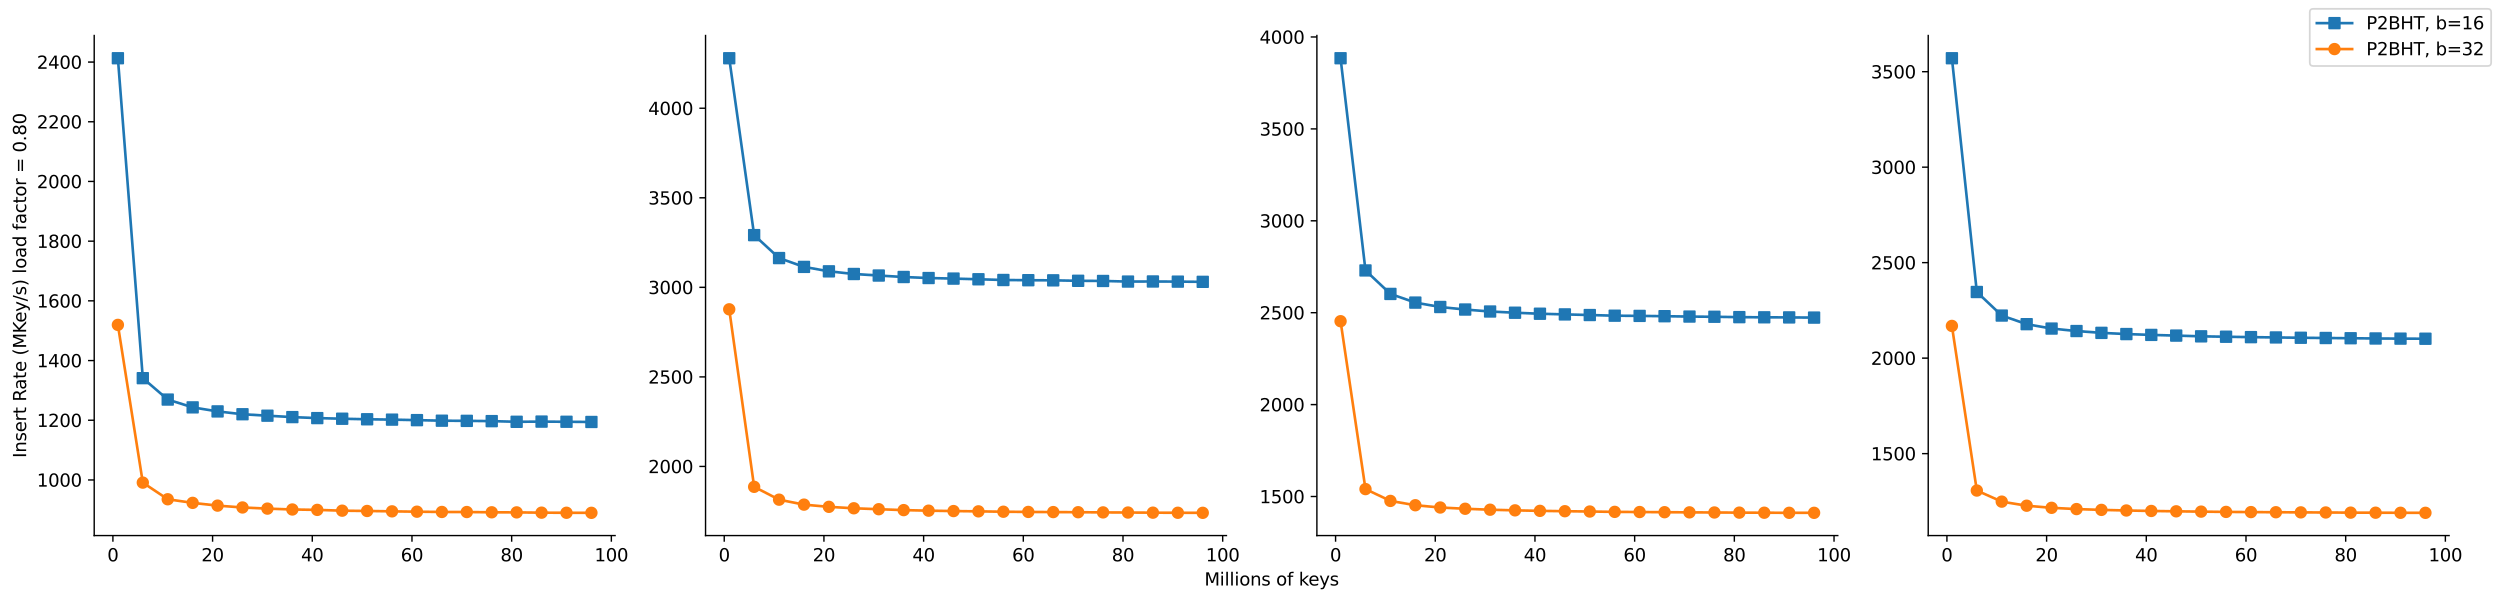 <?xml version="1.0" encoding="utf-8" standalone="no"?>
<!DOCTYPE svg PUBLIC "-//W3C//DTD SVG 1.1//EN"
  "http://www.w3.org/Graphics/SVG/1.1/DTD/svg11.dtd">
<svg height="340.716pt" version="1.1" viewBox="0 0 1415.158 340.716" width="1415.158pt" xmlns="http://www.w3.org/2000/svg" xmlns:xlink="http://www.w3.org/1999/xlink">
 <defs>
  <style type="text/css">*{stroke-linecap:butt;stroke-linejoin:round;}</style>
 </defs>
 <g id="figure_1">
  <g id="patch_1">
   <path d="M 0 340.716 
L 1415.158 340.716 
L 1415.158 0 
L 0 0 
z
" style="fill:#ffffff;"/>
  </g>
  <g id="axes_1">
   <g id="patch_2">
    <path d="M 53.328 303.16 
L 1386.349 303.16 
L 1386.349 20.088 
L 53.328 20.088 
z
" style="fill:#ffffff;"/>
   </g>
   <g id="matplotlib.axis_1">
    <g id="xtick_1">
     <g id="text_1">
      <!-- 0.0 -->
      <g style="fill:#ffffff;" transform="translate(45.377 317.758)scale(0.1 -0.1)">
       <defs>
        <path d="M 2034 4250 
Q 1547 4250 1301 3770 
Q 1056 3291 1056 2328 
Q 1056 1369 1301 889 
Q 1547 409 2034 409 
Q 2525 409 2770 889 
Q 3016 1369 3016 2328 
Q 3016 3291 2770 3770 
Q 2525 4250 2034 4250 
z
M 2034 4750 
Q 2819 4750 3233 4129 
Q 3647 3509 3647 2328 
Q 3647 1150 3233 529 
Q 2819 -91 2034 -91 
Q 1250 -91 836 529 
Q 422 1150 422 2328 
Q 422 3509 836 4129 
Q 1250 4750 2034 4750 
z
" id="DejaVuSans-30" transform="scale(0.016)"/>
        <path d="M 684 794 
L 1344 794 
L 1344 0 
L 684 0 
L 684 794 
z
" id="DejaVuSans-2e" transform="scale(0.016)"/>
       </defs>
       <use xlink:href="#DejaVuSans-30"/>
       <use x="63.623" xlink:href="#DejaVuSans-2e"/>
       <use x="95.41" xlink:href="#DejaVuSans-30"/>
      </g>
     </g>
    </g>
    <g id="xtick_2">
     <g id="text_2">
      <!-- 0.2 -->
      <g style="fill:#ffffff;" transform="translate(311.981 317.758)scale(0.1 -0.1)">
       <defs>
        <path d="M 1228 531 
L 3431 531 
L 3431 0 
L 469 0 
L 469 531 
Q 828 903 1448 1529 
Q 2069 2156 2228 2338 
Q 2531 2678 2651 2914 
Q 2772 3150 2772 3378 
Q 2772 3750 2511 3984 
Q 2250 4219 1831 4219 
Q 1534 4219 1204 4116 
Q 875 4013 500 3803 
L 500 4441 
Q 881 4594 1212 4672 
Q 1544 4750 1819 4750 
Q 2544 4750 2975 4387 
Q 3406 4025 3406 3419 
Q 3406 3131 3298 2873 
Q 3191 2616 2906 2266 
Q 2828 2175 2409 1742 
Q 1991 1309 1228 531 
z
" id="DejaVuSans-32" transform="scale(0.016)"/>
       </defs>
       <use xlink:href="#DejaVuSans-30"/>
       <use x="63.623" xlink:href="#DejaVuSans-2e"/>
       <use x="95.41" xlink:href="#DejaVuSans-32"/>
      </g>
     </g>
    </g>
    <g id="xtick_3">
     <g id="text_3">
      <!-- 0.4 -->
      <g style="fill:#ffffff;" transform="translate(578.585 317.758)scale(0.1 -0.1)">
       <defs>
        <path d="M 2419 4116 
L 825 1625 
L 2419 1625 
L 2419 4116 
z
M 2253 4666 
L 3047 4666 
L 3047 1625 
L 3713 1625 
L 3713 1100 
L 3047 1100 
L 3047 0 
L 2419 0 
L 2419 1100 
L 313 1100 
L 313 1709 
L 2253 4666 
z
" id="DejaVuSans-34" transform="scale(0.016)"/>
       </defs>
       <use xlink:href="#DejaVuSans-30"/>
       <use x="63.623" xlink:href="#DejaVuSans-2e"/>
       <use x="95.41" xlink:href="#DejaVuSans-34"/>
      </g>
     </g>
    </g>
    <g id="xtick_4">
     <g id="text_4">
      <!-- 0.6 -->
      <g style="fill:#ffffff;" transform="translate(845.189 317.758)scale(0.1 -0.1)">
       <defs>
        <path d="M 2113 2584 
Q 1688 2584 1439 2293 
Q 1191 2003 1191 1497 
Q 1191 994 1439 701 
Q 1688 409 2113 409 
Q 2538 409 2786 701 
Q 3034 994 3034 1497 
Q 3034 2003 2786 2293 
Q 2538 2584 2113 2584 
z
M 3366 4563 
L 3366 3988 
Q 3128 4100 2886 4159 
Q 2644 4219 2406 4219 
Q 1781 4219 1451 3797 
Q 1122 3375 1075 2522 
Q 1259 2794 1537 2939 
Q 1816 3084 2150 3084 
Q 2853 3084 3261 2657 
Q 3669 2231 3669 1497 
Q 3669 778 3244 343 
Q 2819 -91 2113 -91 
Q 1303 -91 875 529 
Q 447 1150 447 2328 
Q 447 3434 972 4092 
Q 1497 4750 2381 4750 
Q 2619 4750 2861 4703 
Q 3103 4656 3366 4563 
z
" id="DejaVuSans-36" transform="scale(0.016)"/>
       </defs>
       <use xlink:href="#DejaVuSans-30"/>
       <use x="63.623" xlink:href="#DejaVuSans-2e"/>
       <use x="95.41" xlink:href="#DejaVuSans-36"/>
      </g>
     </g>
    </g>
    <g id="xtick_5">
     <g id="text_5">
      <!-- 0.8 -->
      <g style="fill:#ffffff;" transform="translate(1111.794 317.758)scale(0.1 -0.1)">
       <defs>
        <path d="M 2034 2216 
Q 1584 2216 1326 1975 
Q 1069 1734 1069 1313 
Q 1069 891 1326 650 
Q 1584 409 2034 409 
Q 2484 409 2743 651 
Q 3003 894 3003 1313 
Q 3003 1734 2745 1975 
Q 2488 2216 2034 2216 
z
M 1403 2484 
Q 997 2584 770 2862 
Q 544 3141 544 3541 
Q 544 4100 942 4425 
Q 1341 4750 2034 4750 
Q 2731 4750 3128 4425 
Q 3525 4100 3525 3541 
Q 3525 3141 3298 2862 
Q 3072 2584 2669 2484 
Q 3125 2378 3379 2068 
Q 3634 1759 3634 1313 
Q 3634 634 3220 271 
Q 2806 -91 2034 -91 
Q 1263 -91 848 271 
Q 434 634 434 1313 
Q 434 1759 690 2068 
Q 947 2378 1403 2484 
z
M 1172 3481 
Q 1172 3119 1398 2916 
Q 1625 2713 2034 2713 
Q 2441 2713 2670 2916 
Q 2900 3119 2900 3481 
Q 2900 3844 2670 4047 
Q 2441 4250 2034 4250 
Q 1625 4250 1398 4047 
Q 1172 3844 1172 3481 
z
" id="DejaVuSans-38" transform="scale(0.016)"/>
       </defs>
       <use xlink:href="#DejaVuSans-30"/>
       <use x="63.623" xlink:href="#DejaVuSans-2e"/>
       <use x="95.41" xlink:href="#DejaVuSans-38"/>
      </g>
     </g>
    </g>
    <g id="xtick_6">
     <g id="text_6">
      <!-- 1.0 -->
      <g style="fill:#ffffff;" transform="translate(1378.398 317.758)scale(0.1 -0.1)">
       <defs>
        <path d="M 794 531 
L 1825 531 
L 1825 4091 
L 703 3866 
L 703 4441 
L 1819 4666 
L 2450 4666 
L 2450 531 
L 3481 531 
L 3481 0 
L 794 0 
L 794 531 
z
" id="DejaVuSans-31" transform="scale(0.016)"/>
       </defs>
       <use xlink:href="#DejaVuSans-31"/>
       <use x="63.623" xlink:href="#DejaVuSans-2e"/>
       <use x="95.41" xlink:href="#DejaVuSans-30"/>
      </g>
     </g>
    </g>
    <g id="text_7">
     <!-- Millions of keys -->
     <g transform="translate(681.783 331.437)scale(0.1 -0.1)">
      <defs>
       <path d="M 628 4666 
L 1569 4666 
L 2759 1491 
L 3956 4666 
L 4897 4666 
L 4897 0 
L 4281 0 
L 4281 4097 
L 3078 897 
L 2444 897 
L 1241 4097 
L 1241 0 
L 628 0 
L 628 4666 
z
" id="DejaVuSans-4d" transform="scale(0.016)"/>
       <path d="M 603 3500 
L 1178 3500 
L 1178 0 
L 603 0 
L 603 3500 
z
M 603 4863 
L 1178 4863 
L 1178 4134 
L 603 4134 
L 603 4863 
z
" id="DejaVuSans-69" transform="scale(0.016)"/>
       <path d="M 603 4863 
L 1178 4863 
L 1178 0 
L 603 0 
L 603 4863 
z
" id="DejaVuSans-6c" transform="scale(0.016)"/>
       <path d="M 1959 3097 
Q 1497 3097 1228 2736 
Q 959 2375 959 1747 
Q 959 1119 1226 758 
Q 1494 397 1959 397 
Q 2419 397 2687 759 
Q 2956 1122 2956 1747 
Q 2956 2369 2687 2733 
Q 2419 3097 1959 3097 
z
M 1959 3584 
Q 2709 3584 3137 3096 
Q 3566 2609 3566 1747 
Q 3566 888 3137 398 
Q 2709 -91 1959 -91 
Q 1206 -91 779 398 
Q 353 888 353 1747 
Q 353 2609 779 3096 
Q 1206 3584 1959 3584 
z
" id="DejaVuSans-6f" transform="scale(0.016)"/>
       <path d="M 3513 2113 
L 3513 0 
L 2938 0 
L 2938 2094 
Q 2938 2591 2744 2837 
Q 2550 3084 2163 3084 
Q 1697 3084 1428 2787 
Q 1159 2491 1159 1978 
L 1159 0 
L 581 0 
L 581 3500 
L 1159 3500 
L 1159 2956 
Q 1366 3272 1645 3428 
Q 1925 3584 2291 3584 
Q 2894 3584 3203 3211 
Q 3513 2838 3513 2113 
z
" id="DejaVuSans-6e" transform="scale(0.016)"/>
       <path d="M 2834 3397 
L 2834 2853 
Q 2591 2978 2328 3040 
Q 2066 3103 1784 3103 
Q 1356 3103 1142 2972 
Q 928 2841 928 2578 
Q 928 2378 1081 2264 
Q 1234 2150 1697 2047 
L 1894 2003 
Q 2506 1872 2764 1633 
Q 3022 1394 3022 966 
Q 3022 478 2636 193 
Q 2250 -91 1575 -91 
Q 1294 -91 989 -36 
Q 684 19 347 128 
L 347 722 
Q 666 556 975 473 
Q 1284 391 1588 391 
Q 1994 391 2212 530 
Q 2431 669 2431 922 
Q 2431 1156 2273 1281 
Q 2116 1406 1581 1522 
L 1381 1569 
Q 847 1681 609 1914 
Q 372 2147 372 2553 
Q 372 3047 722 3315 
Q 1072 3584 1716 3584 
Q 2034 3584 2315 3537 
Q 2597 3491 2834 3397 
z
" id="DejaVuSans-73" transform="scale(0.016)"/>
       <path id="DejaVuSans-20" transform="scale(0.016)"/>
       <path d="M 2375 4863 
L 2375 4384 
L 1825 4384 
Q 1516 4384 1395 4259 
Q 1275 4134 1275 3809 
L 1275 3500 
L 2222 3500 
L 2222 3053 
L 1275 3053 
L 1275 0 
L 697 0 
L 697 3053 
L 147 3053 
L 147 3500 
L 697 3500 
L 697 3744 
Q 697 4328 969 4595 
Q 1241 4863 1831 4863 
L 2375 4863 
z
" id="DejaVuSans-66" transform="scale(0.016)"/>
       <path d="M 581 4863 
L 1159 4863 
L 1159 1991 
L 2875 3500 
L 3609 3500 
L 1753 1863 
L 3688 0 
L 2938 0 
L 1159 1709 
L 1159 0 
L 581 0 
L 581 4863 
z
" id="DejaVuSans-6b" transform="scale(0.016)"/>
       <path d="M 3597 1894 
L 3597 1613 
L 953 1613 
Q 991 1019 1311 708 
Q 1631 397 2203 397 
Q 2534 397 2845 478 
Q 3156 559 3463 722 
L 3463 178 
Q 3153 47 2828 -22 
Q 2503 -91 2169 -91 
Q 1331 -91 842 396 
Q 353 884 353 1716 
Q 353 2575 817 3079 
Q 1281 3584 2069 3584 
Q 2775 3584 3186 3129 
Q 3597 2675 3597 1894 
z
M 3022 2063 
Q 3016 2534 2758 2815 
Q 2500 3097 2075 3097 
Q 1594 3097 1305 2825 
Q 1016 2553 972 2059 
L 3022 2063 
z
" id="DejaVuSans-65" transform="scale(0.016)"/>
       <path d="M 2059 -325 
Q 1816 -950 1584 -1140 
Q 1353 -1331 966 -1331 
L 506 -1331 
L 506 -850 
L 844 -850 
Q 1081 -850 1212 -737 
Q 1344 -625 1503 -206 
L 1606 56 
L 191 3500 
L 800 3500 
L 1894 763 
L 2988 3500 
L 3597 3500 
L 2059 -325 
z
" id="DejaVuSans-79" transform="scale(0.016)"/>
      </defs>
      <use xlink:href="#DejaVuSans-4d"/>
      <use x="86.279" xlink:href="#DejaVuSans-69"/>
      <use x="114.062" xlink:href="#DejaVuSans-6c"/>
      <use x="141.846" xlink:href="#DejaVuSans-6c"/>
      <use x="169.629" xlink:href="#DejaVuSans-69"/>
      <use x="197.412" xlink:href="#DejaVuSans-6f"/>
      <use x="258.594" xlink:href="#DejaVuSans-6e"/>
      <use x="321.973" xlink:href="#DejaVuSans-73"/>
      <use x="374.072" xlink:href="#DejaVuSans-20"/>
      <use x="405.859" xlink:href="#DejaVuSans-6f"/>
      <use x="467.041" xlink:href="#DejaVuSans-66"/>
      <use x="502.246" xlink:href="#DejaVuSans-20"/>
      <use x="534.033" xlink:href="#DejaVuSans-6b"/>
      <use x="588.318" xlink:href="#DejaVuSans-65"/>
      <use x="649.842" xlink:href="#DejaVuSans-79"/>
      <use x="709.021" xlink:href="#DejaVuSans-73"/>
     </g>
    </g>
   </g>
   <g id="matplotlib.axis_2">
    <g id="ytick_1">
     <g id="text_8">
      <!-- 0.0 -->
      <g style="fill:#ffffff;" transform="translate(30.425 306.959)scale(0.1 -0.1)">
       <use xlink:href="#DejaVuSans-30"/>
       <use x="63.623" xlink:href="#DejaVuSans-2e"/>
       <use x="95.41" xlink:href="#DejaVuSans-30"/>
      </g>
     </g>
    </g>
    <g id="ytick_2">
     <g id="text_9">
      <!-- 0.2 -->
      <g style="fill:#ffffff;" transform="translate(30.425 250.345)scale(0.1 -0.1)">
       <use xlink:href="#DejaVuSans-30"/>
       <use x="63.623" xlink:href="#DejaVuSans-2e"/>
       <use x="95.41" xlink:href="#DejaVuSans-32"/>
      </g>
     </g>
    </g>
    <g id="ytick_3">
     <g id="text_10">
      <!-- 0.4 -->
      <g style="fill:#ffffff;" transform="translate(30.425 193.73)scale(0.1 -0.1)">
       <use xlink:href="#DejaVuSans-30"/>
       <use x="63.623" xlink:href="#DejaVuSans-2e"/>
       <use x="95.41" xlink:href="#DejaVuSans-34"/>
      </g>
     </g>
    </g>
    <g id="ytick_4">
     <g id="text_11">
      <!-- 0.6 -->
      <g style="fill:#ffffff;" transform="translate(30.425 137.116)scale(0.1 -0.1)">
       <use xlink:href="#DejaVuSans-30"/>
       <use x="63.623" xlink:href="#DejaVuSans-2e"/>
       <use x="95.41" xlink:href="#DejaVuSans-36"/>
      </g>
     </g>
    </g>
    <g id="ytick_5">
     <g id="text_12">
      <!-- 0.8 -->
      <g style="fill:#ffffff;" transform="translate(30.425 80.502)scale(0.1 -0.1)">
       <use xlink:href="#DejaVuSans-30"/>
       <use x="63.623" xlink:href="#DejaVuSans-2e"/>
       <use x="95.41" xlink:href="#DejaVuSans-38"/>
      </g>
     </g>
    </g>
    <g id="ytick_6">
     <g id="text_13">
      <!-- 1.0 -->
      <g style="fill:#ffffff;" transform="translate(30.425 23.887)scale(0.1 -0.1)">
       <use xlink:href="#DejaVuSans-31"/>
       <use x="63.623" xlink:href="#DejaVuSans-2e"/>
       <use x="95.41" xlink:href="#DejaVuSans-30"/>
      </g>
     </g>
    </g>
   </g>
   <g id="patch_3">
    <path d="M 53.328 303.16 
L 53.328 20.088 
" style="fill:none;"/>
   </g>
   <g id="patch_4">
    <path d="M 1386.349 303.16 
L 1386.349 20.088 
" style="fill:none;"/>
   </g>
   <g id="patch_5">
    <path d="M 53.328 303.16 
L 1386.349 303.16 
" style="fill:none;"/>
   </g>
   <g id="patch_6">
    <path d="M 53.328 20.088 
L 1386.349 20.088 
" style="fill:none;"/>
   </g>
  </g>
  <g id="axes_2">
   <g id="patch_7">
    <path d="M 53.328 303.16 
L 348.181 303.16 
L 348.181 20.088 
L 53.328 20.088 
z
" style="fill:#ffffff;"/>
   </g>
   <g id="matplotlib.axis_3">
    <g id="xtick_7">
     <g id="line2d_1">
      <defs>
       <path d="M 0 0 
L 0 3.5 
" id="m726b15ca41" style="stroke:#000000;stroke-width:0.8;"/>
      </defs>
      <g>
       <use style="stroke:#000000;stroke-width:0.8;" x="63.909" xlink:href="#m726b15ca41" y="303.16"/>
      </g>
     </g>
     <g id="text_14">
      <!-- 0 -->
      <g transform="translate(60.728 317.758)scale(0.1 -0.1)">
       <use xlink:href="#DejaVuSans-30"/>
      </g>
     </g>
    </g>
    <g id="xtick_8">
     <g id="line2d_2">
      <g>
       <use style="stroke:#000000;stroke-width:0.8;" x="120.34" xlink:href="#m726b15ca41" y="303.16"/>
      </g>
     </g>
     <g id="text_15">
      <!-- 20 -->
      <g transform="translate(113.978 317.758)scale(0.1 -0.1)">
       <use xlink:href="#DejaVuSans-32"/>
       <use x="63.623" xlink:href="#DejaVuSans-30"/>
      </g>
     </g>
    </g>
    <g id="xtick_9">
     <g id="line2d_3">
      <g>
       <use style="stroke:#000000;stroke-width:0.8;" x="176.771" xlink:href="#m726b15ca41" y="303.16"/>
      </g>
     </g>
     <g id="text_16">
      <!-- 40 -->
      <g transform="translate(170.409 317.758)scale(0.1 -0.1)">
       <use xlink:href="#DejaVuSans-34"/>
       <use x="63.623" xlink:href="#DejaVuSans-30"/>
      </g>
     </g>
    </g>
    <g id="xtick_10">
     <g id="line2d_4">
      <g>
       <use style="stroke:#000000;stroke-width:0.8;" x="233.202" xlink:href="#m726b15ca41" y="303.16"/>
      </g>
     </g>
     <g id="text_17">
      <!-- 60 -->
      <g transform="translate(226.84 317.758)scale(0.1 -0.1)">
       <use xlink:href="#DejaVuSans-36"/>
       <use x="63.623" xlink:href="#DejaVuSans-30"/>
      </g>
     </g>
    </g>
    <g id="xtick_11">
     <g id="line2d_5">
      <g>
       <use style="stroke:#000000;stroke-width:0.8;" x="289.633" xlink:href="#m726b15ca41" y="303.16"/>
      </g>
     </g>
     <g id="text_18">
      <!-- 80 -->
      <g transform="translate(283.271 317.758)scale(0.1 -0.1)">
       <use xlink:href="#DejaVuSans-38"/>
       <use x="63.623" xlink:href="#DejaVuSans-30"/>
      </g>
     </g>
    </g>
    <g id="xtick_12">
     <g id="line2d_6">
      <g>
       <use style="stroke:#000000;stroke-width:0.8;" x="346.064" xlink:href="#m726b15ca41" y="303.16"/>
      </g>
     </g>
     <g id="text_19">
      <!-- 100 -->
      <g transform="translate(336.521 317.758)scale(0.1 -0.1)">
       <use xlink:href="#DejaVuSans-31"/>
       <use x="63.623" xlink:href="#DejaVuSans-30"/>
       <use x="127.246" xlink:href="#DejaVuSans-30"/>
      </g>
     </g>
    </g>
   </g>
   <g id="matplotlib.axis_4">
    <g id="ytick_7">
     <g id="line2d_7">
      <defs>
       <path d="M 0 0 
L -3.5 0 
" id="mdc049a0f10" style="stroke:#000000;stroke-width:0.8;"/>
      </defs>
      <g>
       <use style="stroke:#000000;stroke-width:0.8;" x="53.328" xlink:href="#mdc049a0f10" y="271.679"/>
      </g>
     </g>
     <g id="text_20">
      <!-- 1000 -->
      <g transform="translate(20.878 275.479)scale(0.1 -0.1)">
       <use xlink:href="#DejaVuSans-31"/>
       <use x="63.623" xlink:href="#DejaVuSans-30"/>
       <use x="127.246" xlink:href="#DejaVuSans-30"/>
       <use x="190.869" xlink:href="#DejaVuSans-30"/>
      </g>
     </g>
    </g>
    <g id="ytick_8">
     <g id="line2d_8">
      <g>
       <use style="stroke:#000000;stroke-width:0.8;" x="53.328" xlink:href="#mdc049a0f10" y="237.887"/>
      </g>
     </g>
     <g id="text_21">
      <!-- 1200 -->
      <g transform="translate(20.878 241.686)scale(0.1 -0.1)">
       <use xlink:href="#DejaVuSans-31"/>
       <use x="63.623" xlink:href="#DejaVuSans-32"/>
       <use x="127.246" xlink:href="#DejaVuSans-30"/>
       <use x="190.869" xlink:href="#DejaVuSans-30"/>
      </g>
     </g>
    </g>
    <g id="ytick_9">
     <g id="line2d_9">
      <g>
       <use style="stroke:#000000;stroke-width:0.8;" x="53.328" xlink:href="#mdc049a0f10" y="204.095"/>
      </g>
     </g>
     <g id="text_22">
      <!-- 1400 -->
      <g transform="translate(20.878 207.894)scale(0.1 -0.1)">
       <use xlink:href="#DejaVuSans-31"/>
       <use x="63.623" xlink:href="#DejaVuSans-34"/>
       <use x="127.246" xlink:href="#DejaVuSans-30"/>
       <use x="190.869" xlink:href="#DejaVuSans-30"/>
      </g>
     </g>
    </g>
    <g id="ytick_10">
     <g id="line2d_10">
      <g>
       <use style="stroke:#000000;stroke-width:0.8;" x="53.328" xlink:href="#mdc049a0f10" y="170.302"/>
      </g>
     </g>
     <g id="text_23">
      <!-- 1600 -->
      <g transform="translate(20.878 174.101)scale(0.1 -0.1)">
       <use xlink:href="#DejaVuSans-31"/>
       <use x="63.623" xlink:href="#DejaVuSans-36"/>
       <use x="127.246" xlink:href="#DejaVuSans-30"/>
       <use x="190.869" xlink:href="#DejaVuSans-30"/>
      </g>
     </g>
    </g>
    <g id="ytick_11">
     <g id="line2d_11">
      <g>
       <use style="stroke:#000000;stroke-width:0.8;" x="53.328" xlink:href="#mdc049a0f10" y="136.51"/>
      </g>
     </g>
     <g id="text_24">
      <!-- 1800 -->
      <g transform="translate(20.878 140.309)scale(0.1 -0.1)">
       <use xlink:href="#DejaVuSans-31"/>
       <use x="63.623" xlink:href="#DejaVuSans-38"/>
       <use x="127.246" xlink:href="#DejaVuSans-30"/>
       <use x="190.869" xlink:href="#DejaVuSans-30"/>
      </g>
     </g>
    </g>
    <g id="ytick_12">
     <g id="line2d_12">
      <g>
       <use style="stroke:#000000;stroke-width:0.8;" x="53.328" xlink:href="#mdc049a0f10" y="102.717"/>
      </g>
     </g>
     <g id="text_25">
      <!-- 2000 -->
      <g transform="translate(20.878 106.517)scale(0.1 -0.1)">
       <use xlink:href="#DejaVuSans-32"/>
       <use x="63.623" xlink:href="#DejaVuSans-30"/>
       <use x="127.246" xlink:href="#DejaVuSans-30"/>
       <use x="190.869" xlink:href="#DejaVuSans-30"/>
      </g>
     </g>
    </g>
    <g id="ytick_13">
     <g id="line2d_13">
      <g>
       <use style="stroke:#000000;stroke-width:0.8;" x="53.328" xlink:href="#mdc049a0f10" y="68.925"/>
      </g>
     </g>
     <g id="text_26">
      <!-- 2200 -->
      <g transform="translate(20.878 72.724)scale(0.1 -0.1)">
       <use xlink:href="#DejaVuSans-32"/>
       <use x="63.623" xlink:href="#DejaVuSans-32"/>
       <use x="127.246" xlink:href="#DejaVuSans-30"/>
       <use x="190.869" xlink:href="#DejaVuSans-30"/>
      </g>
     </g>
    </g>
    <g id="ytick_14">
     <g id="line2d_14">
      <g>
       <use style="stroke:#000000;stroke-width:0.8;" x="53.328" xlink:href="#mdc049a0f10" y="35.133"/>
      </g>
     </g>
     <g id="text_27">
      <!-- 2400 -->
      <g transform="translate(20.878 38.932)scale(0.1 -0.1)">
       <use xlink:href="#DejaVuSans-32"/>
       <use x="63.623" xlink:href="#DejaVuSans-34"/>
       <use x="127.246" xlink:href="#DejaVuSans-30"/>
       <use x="190.869" xlink:href="#DejaVuSans-30"/>
      </g>
     </g>
    </g>
    <g id="text_28">
     <!-- Insert Rate (MKey/s) load factor = 0.80 -->
     <g transform="translate(14.798 259.189)rotate(-90)scale(0.1 -0.1)">
      <defs>
       <path d="M 628 4666 
L 1259 4666 
L 1259 0 
L 628 0 
L 628 4666 
z
" id="DejaVuSans-49" transform="scale(0.016)"/>
       <path d="M 2631 2963 
Q 2534 3019 2420 3045 
Q 2306 3072 2169 3072 
Q 1681 3072 1420 2755 
Q 1159 2438 1159 1844 
L 1159 0 
L 581 0 
L 581 3500 
L 1159 3500 
L 1159 2956 
Q 1341 3275 1631 3429 
Q 1922 3584 2338 3584 
Q 2397 3584 2469 3576 
Q 2541 3569 2628 3553 
L 2631 2963 
z
" id="DejaVuSans-72" transform="scale(0.016)"/>
       <path d="M 1172 4494 
L 1172 3500 
L 2356 3500 
L 2356 3053 
L 1172 3053 
L 1172 1153 
Q 1172 725 1289 603 
Q 1406 481 1766 481 
L 2356 481 
L 2356 0 
L 1766 0 
Q 1100 0 847 248 
Q 594 497 594 1153 
L 594 3053 
L 172 3053 
L 172 3500 
L 594 3500 
L 594 4494 
L 1172 4494 
z
" id="DejaVuSans-74" transform="scale(0.016)"/>
       <path d="M 2841 2188 
Q 3044 2119 3236 1894 
Q 3428 1669 3622 1275 
L 4263 0 
L 3584 0 
L 2988 1197 
Q 2756 1666 2539 1819 
Q 2322 1972 1947 1972 
L 1259 1972 
L 1259 0 
L 628 0 
L 628 4666 
L 2053 4666 
Q 2853 4666 3247 4331 
Q 3641 3997 3641 3322 
Q 3641 2881 3436 2590 
Q 3231 2300 2841 2188 
z
M 1259 4147 
L 1259 2491 
L 2053 2491 
Q 2509 2491 2742 2702 
Q 2975 2913 2975 3322 
Q 2975 3731 2742 3939 
Q 2509 4147 2053 4147 
L 1259 4147 
z
" id="DejaVuSans-52" transform="scale(0.016)"/>
       <path d="M 2194 1759 
Q 1497 1759 1228 1600 
Q 959 1441 959 1056 
Q 959 750 1161 570 
Q 1363 391 1709 391 
Q 2188 391 2477 730 
Q 2766 1069 2766 1631 
L 2766 1759 
L 2194 1759 
z
M 3341 1997 
L 3341 0 
L 2766 0 
L 2766 531 
Q 2569 213 2275 61 
Q 1981 -91 1556 -91 
Q 1019 -91 701 211 
Q 384 513 384 1019 
Q 384 1609 779 1909 
Q 1175 2209 1959 2209 
L 2766 2209 
L 2766 2266 
Q 2766 2663 2505 2880 
Q 2244 3097 1772 3097 
Q 1472 3097 1187 3025 
Q 903 2953 641 2809 
L 641 3341 
Q 956 3463 1253 3523 
Q 1550 3584 1831 3584 
Q 2591 3584 2966 3190 
Q 3341 2797 3341 1997 
z
" id="DejaVuSans-61" transform="scale(0.016)"/>
       <path d="M 1984 4856 
Q 1566 4138 1362 3434 
Q 1159 2731 1159 2009 
Q 1159 1288 1364 580 
Q 1569 -128 1984 -844 
L 1484 -844 
Q 1016 -109 783 600 
Q 550 1309 550 2009 
Q 550 2706 781 3412 
Q 1013 4119 1484 4856 
L 1984 4856 
z
" id="DejaVuSans-28" transform="scale(0.016)"/>
       <path d="M 628 4666 
L 1259 4666 
L 1259 2694 
L 3353 4666 
L 4166 4666 
L 1850 2491 
L 4331 0 
L 3500 0 
L 1259 2247 
L 1259 0 
L 628 0 
L 628 4666 
z
" id="DejaVuSans-4b" transform="scale(0.016)"/>
       <path d="M 1625 4666 
L 2156 4666 
L 531 -594 
L 0 -594 
L 1625 4666 
z
" id="DejaVuSans-2f" transform="scale(0.016)"/>
       <path d="M 513 4856 
L 1013 4856 
Q 1481 4119 1714 3412 
Q 1947 2706 1947 2009 
Q 1947 1309 1714 600 
Q 1481 -109 1013 -844 
L 513 -844 
Q 928 -128 1133 580 
Q 1338 1288 1338 2009 
Q 1338 2731 1133 3434 
Q 928 4138 513 4856 
z
" id="DejaVuSans-29" transform="scale(0.016)"/>
       <path d="M 2906 2969 
L 2906 4863 
L 3481 4863 
L 3481 0 
L 2906 0 
L 2906 525 
Q 2725 213 2448 61 
Q 2172 -91 1784 -91 
Q 1150 -91 751 415 
Q 353 922 353 1747 
Q 353 2572 751 3078 
Q 1150 3584 1784 3584 
Q 2172 3584 2448 3432 
Q 2725 3281 2906 2969 
z
M 947 1747 
Q 947 1113 1208 752 
Q 1469 391 1925 391 
Q 2381 391 2643 752 
Q 2906 1113 2906 1747 
Q 2906 2381 2643 2742 
Q 2381 3103 1925 3103 
Q 1469 3103 1208 2742 
Q 947 2381 947 1747 
z
" id="DejaVuSans-64" transform="scale(0.016)"/>
       <path d="M 3122 3366 
L 3122 2828 
Q 2878 2963 2633 3030 
Q 2388 3097 2138 3097 
Q 1578 3097 1268 2742 
Q 959 2388 959 1747 
Q 959 1106 1268 751 
Q 1578 397 2138 397 
Q 2388 397 2633 464 
Q 2878 531 3122 666 
L 3122 134 
Q 2881 22 2623 -34 
Q 2366 -91 2075 -91 
Q 1284 -91 818 406 
Q 353 903 353 1747 
Q 353 2603 823 3093 
Q 1294 3584 2113 3584 
Q 2378 3584 2631 3529 
Q 2884 3475 3122 3366 
z
" id="DejaVuSans-63" transform="scale(0.016)"/>
       <path d="M 678 2906 
L 4684 2906 
L 4684 2381 
L 678 2381 
L 678 2906 
z
M 678 1631 
L 4684 1631 
L 4684 1100 
L 678 1100 
L 678 1631 
z
" id="DejaVuSans-3d" transform="scale(0.016)"/>
      </defs>
      <use xlink:href="#DejaVuSans-49"/>
      <use x="29.492" xlink:href="#DejaVuSans-6e"/>
      <use x="92.871" xlink:href="#DejaVuSans-73"/>
      <use x="144.971" xlink:href="#DejaVuSans-65"/>
      <use x="206.494" xlink:href="#DejaVuSans-72"/>
      <use x="247.607" xlink:href="#DejaVuSans-74"/>
      <use x="286.816" xlink:href="#DejaVuSans-20"/>
      <use x="318.604" xlink:href="#DejaVuSans-52"/>
      <use x="385.836" xlink:href="#DejaVuSans-61"/>
      <use x="447.115" xlink:href="#DejaVuSans-74"/>
      <use x="486.324" xlink:href="#DejaVuSans-65"/>
      <use x="547.848" xlink:href="#DejaVuSans-20"/>
      <use x="579.635" xlink:href="#DejaVuSans-28"/>
      <use x="618.648" xlink:href="#DejaVuSans-4d"/>
      <use x="704.928" xlink:href="#DejaVuSans-4b"/>
      <use x="765.504" xlink:href="#DejaVuSans-65"/>
      <use x="827.027" xlink:href="#DejaVuSans-79"/>
      <use x="886.207" xlink:href="#DejaVuSans-2f"/>
      <use x="919.898" xlink:href="#DejaVuSans-73"/>
      <use x="971.998" xlink:href="#DejaVuSans-29"/>
      <use x="1011.012" xlink:href="#DejaVuSans-20"/>
      <use x="1042.799" xlink:href="#DejaVuSans-6c"/>
      <use x="1070.582" xlink:href="#DejaVuSans-6f"/>
      <use x="1131.764" xlink:href="#DejaVuSans-61"/>
      <use x="1193.043" xlink:href="#DejaVuSans-64"/>
      <use x="1256.52" xlink:href="#DejaVuSans-20"/>
      <use x="1288.307" xlink:href="#DejaVuSans-66"/>
      <use x="1323.512" xlink:href="#DejaVuSans-61"/>
      <use x="1384.791" xlink:href="#DejaVuSans-63"/>
      <use x="1439.771" xlink:href="#DejaVuSans-74"/>
      <use x="1478.98" xlink:href="#DejaVuSans-6f"/>
      <use x="1540.162" xlink:href="#DejaVuSans-72"/>
      <use x="1581.275" xlink:href="#DejaVuSans-20"/>
      <use x="1613.062" xlink:href="#DejaVuSans-3d"/>
      <use x="1696.852" xlink:href="#DejaVuSans-20"/>
      <use x="1728.639" xlink:href="#DejaVuSans-30"/>
      <use x="1792.262" xlink:href="#DejaVuSans-2e"/>
      <use x="1824.049" xlink:href="#DejaVuSans-38"/>
      <use x="1887.672" xlink:href="#DejaVuSans-30"/>
     </g>
    </g>
   </g>
   <g id="line2d_15">
    <path clip-path="url(#pf115838192)" d="M 66.731 32.955 
L 80.838 214.062 
L 94.946 226.178 
L 109.054 230.596 
L 123.162 232.882 
L 137.269 234.488 
L 151.377 235.309 
L 165.485 236.111 
L 179.593 236.665 
L 193.7 237.029 
L 207.808 237.328 
L 221.916 237.532 
L 236.024 237.819 
L 250.132 238.137 
L 264.239 238.232 
L 278.347 238.379 
L 292.455 238.759 
L 306.563 238.646 
L 320.67 238.75 
L 334.778 238.862 
" style="fill:none;stroke:#1f77b4;stroke-linecap:square;stroke-width:1.5;"/>
    <defs>
     <path d="M -3 3 
L 3 3 
L 3 -3 
L -3 -3 
z
" id="m06107aa53b" style="stroke:#1f77b4;stroke-linejoin:miter;"/>
    </defs>
    <g clip-path="url(#pf115838192)">
     <use style="fill:#1f77b4;stroke:#1f77b4;stroke-linejoin:miter;" x="66.731" xlink:href="#m06107aa53b" y="32.955"/>
     <use style="fill:#1f77b4;stroke:#1f77b4;stroke-linejoin:miter;" x="80.838" xlink:href="#m06107aa53b" y="214.062"/>
     <use style="fill:#1f77b4;stroke:#1f77b4;stroke-linejoin:miter;" x="94.946" xlink:href="#m06107aa53b" y="226.178"/>
     <use style="fill:#1f77b4;stroke:#1f77b4;stroke-linejoin:miter;" x="109.054" xlink:href="#m06107aa53b" y="230.596"/>
     <use style="fill:#1f77b4;stroke:#1f77b4;stroke-linejoin:miter;" x="123.162" xlink:href="#m06107aa53b" y="232.882"/>
     <use style="fill:#1f77b4;stroke:#1f77b4;stroke-linejoin:miter;" x="137.269" xlink:href="#m06107aa53b" y="234.488"/>
     <use style="fill:#1f77b4;stroke:#1f77b4;stroke-linejoin:miter;" x="151.377" xlink:href="#m06107aa53b" y="235.309"/>
     <use style="fill:#1f77b4;stroke:#1f77b4;stroke-linejoin:miter;" x="165.485" xlink:href="#m06107aa53b" y="236.111"/>
     <use style="fill:#1f77b4;stroke:#1f77b4;stroke-linejoin:miter;" x="179.593" xlink:href="#m06107aa53b" y="236.665"/>
     <use style="fill:#1f77b4;stroke:#1f77b4;stroke-linejoin:miter;" x="193.7" xlink:href="#m06107aa53b" y="237.029"/>
     <use style="fill:#1f77b4;stroke:#1f77b4;stroke-linejoin:miter;" x="207.808" xlink:href="#m06107aa53b" y="237.328"/>
     <use style="fill:#1f77b4;stroke:#1f77b4;stroke-linejoin:miter;" x="221.916" xlink:href="#m06107aa53b" y="237.532"/>
     <use style="fill:#1f77b4;stroke:#1f77b4;stroke-linejoin:miter;" x="236.024" xlink:href="#m06107aa53b" y="237.819"/>
     <use style="fill:#1f77b4;stroke:#1f77b4;stroke-linejoin:miter;" x="250.132" xlink:href="#m06107aa53b" y="238.137"/>
     <use style="fill:#1f77b4;stroke:#1f77b4;stroke-linejoin:miter;" x="264.239" xlink:href="#m06107aa53b" y="238.232"/>
     <use style="fill:#1f77b4;stroke:#1f77b4;stroke-linejoin:miter;" x="278.347" xlink:href="#m06107aa53b" y="238.379"/>
     <use style="fill:#1f77b4;stroke:#1f77b4;stroke-linejoin:miter;" x="292.455" xlink:href="#m06107aa53b" y="238.759"/>
     <use style="fill:#1f77b4;stroke:#1f77b4;stroke-linejoin:miter;" x="306.563" xlink:href="#m06107aa53b" y="238.646"/>
     <use style="fill:#1f77b4;stroke:#1f77b4;stroke-linejoin:miter;" x="320.67" xlink:href="#m06107aa53b" y="238.75"/>
     <use style="fill:#1f77b4;stroke:#1f77b4;stroke-linejoin:miter;" x="334.778" xlink:href="#m06107aa53b" y="238.862"/>
    </g>
   </g>
   <g id="line2d_16">
    <path clip-path="url(#pf115838192)" d="M 66.731 183.905 
L 80.838 273.196 
L 94.946 282.611 
L 109.054 284.654 
L 123.162 286.215 
L 137.269 287.26 
L 151.377 287.908 
L 165.485 288.404 
L 179.593 288.627 
L 193.7 289.076 
L 207.808 289.246 
L 221.916 289.456 
L 236.024 289.652 
L 250.132 289.802 
L 264.239 289.842 
L 278.347 289.991 
L 292.455 290.044 
L 306.563 290.198 
L 320.67 290.257 
L 334.778 290.293 
" style="fill:none;stroke:#ff7f0e;stroke-linecap:square;stroke-width:1.5;"/>
    <defs>
     <path d="M 0 3 
C 0.796 3 1.559 2.684 2.121 2.121 
C 2.684 1.559 3 0.796 3 0 
C 3 -0.796 2.684 -1.559 2.121 -2.121 
C 1.559 -2.684 0.796 -3 0 -3 
C -0.796 -3 -1.559 -2.684 -2.121 -2.121 
C -2.684 -1.559 -3 -0.796 -3 0 
C -3 0.796 -2.684 1.559 -2.121 2.121 
C -1.559 2.684 -0.796 3 0 3 
z
" id="m239b51634c" style="stroke:#ff7f0e;"/>
    </defs>
    <g clip-path="url(#pf115838192)">
     <use style="fill:#ff7f0e;stroke:#ff7f0e;" x="66.731" xlink:href="#m239b51634c" y="183.905"/>
     <use style="fill:#ff7f0e;stroke:#ff7f0e;" x="80.838" xlink:href="#m239b51634c" y="273.196"/>
     <use style="fill:#ff7f0e;stroke:#ff7f0e;" x="94.946" xlink:href="#m239b51634c" y="282.611"/>
     <use style="fill:#ff7f0e;stroke:#ff7f0e;" x="109.054" xlink:href="#m239b51634c" y="284.654"/>
     <use style="fill:#ff7f0e;stroke:#ff7f0e;" x="123.162" xlink:href="#m239b51634c" y="286.215"/>
     <use style="fill:#ff7f0e;stroke:#ff7f0e;" x="137.269" xlink:href="#m239b51634c" y="287.26"/>
     <use style="fill:#ff7f0e;stroke:#ff7f0e;" x="151.377" xlink:href="#m239b51634c" y="287.908"/>
     <use style="fill:#ff7f0e;stroke:#ff7f0e;" x="165.485" xlink:href="#m239b51634c" y="288.404"/>
     <use style="fill:#ff7f0e;stroke:#ff7f0e;" x="179.593" xlink:href="#m239b51634c" y="288.627"/>
     <use style="fill:#ff7f0e;stroke:#ff7f0e;" x="193.7" xlink:href="#m239b51634c" y="289.076"/>
     <use style="fill:#ff7f0e;stroke:#ff7f0e;" x="207.808" xlink:href="#m239b51634c" y="289.246"/>
     <use style="fill:#ff7f0e;stroke:#ff7f0e;" x="221.916" xlink:href="#m239b51634c" y="289.456"/>
     <use style="fill:#ff7f0e;stroke:#ff7f0e;" x="236.024" xlink:href="#m239b51634c" y="289.652"/>
     <use style="fill:#ff7f0e;stroke:#ff7f0e;" x="250.132" xlink:href="#m239b51634c" y="289.802"/>
     <use style="fill:#ff7f0e;stroke:#ff7f0e;" x="264.239" xlink:href="#m239b51634c" y="289.842"/>
     <use style="fill:#ff7f0e;stroke:#ff7f0e;" x="278.347" xlink:href="#m239b51634c" y="289.991"/>
     <use style="fill:#ff7f0e;stroke:#ff7f0e;" x="292.455" xlink:href="#m239b51634c" y="290.044"/>
     <use style="fill:#ff7f0e;stroke:#ff7f0e;" x="306.563" xlink:href="#m239b51634c" y="290.198"/>
     <use style="fill:#ff7f0e;stroke:#ff7f0e;" x="320.67" xlink:href="#m239b51634c" y="290.257"/>
     <use style="fill:#ff7f0e;stroke:#ff7f0e;" x="334.778" xlink:href="#m239b51634c" y="290.293"/>
    </g>
   </g>
   <g id="patch_8">
    <path d="M 53.328 303.16 
L 53.328 20.088 
" style="fill:none;stroke:#000000;stroke-linecap:square;stroke-linejoin:miter;stroke-width:0.8;"/>
   </g>
   <g id="patch_9">
    <path d="M 53.328 303.16 
L 348.181 303.16 
" style="fill:none;stroke:#000000;stroke-linecap:square;stroke-linejoin:miter;stroke-width:0.8;"/>
   </g>
  </g>
  <g id="axes_3">
   <g id="patch_10">
    <path d="M 399.384 303.16 
L 694.237 303.16 
L 694.237 20.088 
L 399.384 20.088 
z
" style="fill:#ffffff;"/>
   </g>
   <g id="matplotlib.axis_5">
    <g id="xtick_13">
     <g id="line2d_17">
      <g>
       <use style="stroke:#000000;stroke-width:0.8;" x="409.965" xlink:href="#m726b15ca41" y="303.16"/>
      </g>
     </g>
     <g id="text_29">
      <!-- 0 -->
      <g transform="translate(406.784 317.758)scale(0.1 -0.1)">
       <use xlink:href="#DejaVuSans-30"/>
      </g>
     </g>
    </g>
    <g id="xtick_14">
     <g id="line2d_18">
      <g>
       <use style="stroke:#000000;stroke-width:0.8;" x="466.396" xlink:href="#m726b15ca41" y="303.16"/>
      </g>
     </g>
     <g id="text_30">
      <!-- 20 -->
      <g transform="translate(460.034 317.758)scale(0.1 -0.1)">
       <use xlink:href="#DejaVuSans-32"/>
       <use x="63.623" xlink:href="#DejaVuSans-30"/>
      </g>
     </g>
    </g>
    <g id="xtick_15">
     <g id="line2d_19">
      <g>
       <use style="stroke:#000000;stroke-width:0.8;" x="522.827" xlink:href="#m726b15ca41" y="303.16"/>
      </g>
     </g>
     <g id="text_31">
      <!-- 40 -->
      <g transform="translate(516.465 317.758)scale(0.1 -0.1)">
       <use xlink:href="#DejaVuSans-34"/>
       <use x="63.623" xlink:href="#DejaVuSans-30"/>
      </g>
     </g>
    </g>
    <g id="xtick_16">
     <g id="line2d_20">
      <g>
       <use style="stroke:#000000;stroke-width:0.8;" x="579.258" xlink:href="#m726b15ca41" y="303.16"/>
      </g>
     </g>
     <g id="text_32">
      <!-- 60 -->
      <g transform="translate(572.896 317.758)scale(0.1 -0.1)">
       <use xlink:href="#DejaVuSans-36"/>
       <use x="63.623" xlink:href="#DejaVuSans-30"/>
      </g>
     </g>
    </g>
    <g id="xtick_17">
     <g id="line2d_21">
      <g>
       <use style="stroke:#000000;stroke-width:0.8;" x="635.69" xlink:href="#m726b15ca41" y="303.16"/>
      </g>
     </g>
     <g id="text_33">
      <!-- 80 -->
      <g transform="translate(629.327 317.758)scale(0.1 -0.1)">
       <use xlink:href="#DejaVuSans-38"/>
       <use x="63.623" xlink:href="#DejaVuSans-30"/>
      </g>
     </g>
    </g>
    <g id="xtick_18">
     <g id="line2d_22">
      <g>
       <use style="stroke:#000000;stroke-width:0.8;" x="692.121" xlink:href="#m726b15ca41" y="303.16"/>
      </g>
     </g>
     <g id="text_34">
      <!-- 100 -->
      <g transform="translate(682.577 317.758)scale(0.1 -0.1)">
       <use xlink:href="#DejaVuSans-31"/>
       <use x="63.623" xlink:href="#DejaVuSans-30"/>
       <use x="127.246" xlink:href="#DejaVuSans-30"/>
      </g>
     </g>
    </g>
   </g>
   <g id="matplotlib.axis_6">
    <g id="ytick_15">
     <g id="line2d_23">
      <g>
       <use style="stroke:#000000;stroke-width:0.8;" x="399.384" xlink:href="#mdc049a0f10" y="264.024"/>
      </g>
     </g>
     <g id="text_35">
      <!-- 2000 -->
      <g transform="translate(366.934 267.824)scale(0.1 -0.1)">
       <use xlink:href="#DejaVuSans-32"/>
       <use x="63.623" xlink:href="#DejaVuSans-30"/>
       <use x="127.246" xlink:href="#DejaVuSans-30"/>
       <use x="190.869" xlink:href="#DejaVuSans-30"/>
      </g>
     </g>
    </g>
    <g id="ytick_16">
     <g id="line2d_24">
      <g>
       <use style="stroke:#000000;stroke-width:0.8;" x="399.384" xlink:href="#mdc049a0f10" y="213.338"/>
      </g>
     </g>
     <g id="text_36">
      <!-- 2500 -->
      <g transform="translate(366.934 217.137)scale(0.1 -0.1)">
       <defs>
        <path d="M 691 4666 
L 3169 4666 
L 3169 4134 
L 1269 4134 
L 1269 2991 
Q 1406 3038 1543 3061 
Q 1681 3084 1819 3084 
Q 2600 3084 3056 2656 
Q 3513 2228 3513 1497 
Q 3513 744 3044 326 
Q 2575 -91 1722 -91 
Q 1428 -91 1123 -41 
Q 819 9 494 109 
L 494 744 
Q 775 591 1075 516 
Q 1375 441 1709 441 
Q 2250 441 2565 725 
Q 2881 1009 2881 1497 
Q 2881 1984 2565 2268 
Q 2250 2553 1709 2553 
Q 1456 2553 1204 2497 
Q 953 2441 691 2322 
L 691 4666 
z
" id="DejaVuSans-35" transform="scale(0.016)"/>
       </defs>
       <use xlink:href="#DejaVuSans-32"/>
       <use x="63.623" xlink:href="#DejaVuSans-35"/>
       <use x="127.246" xlink:href="#DejaVuSans-30"/>
       <use x="190.869" xlink:href="#DejaVuSans-30"/>
      </g>
     </g>
    </g>
    <g id="ytick_17">
     <g id="line2d_25">
      <g>
       <use style="stroke:#000000;stroke-width:0.8;" x="399.384" xlink:href="#mdc049a0f10" y="162.652"/>
      </g>
     </g>
     <g id="text_37">
      <!-- 3000 -->
      <g transform="translate(366.934 166.451)scale(0.1 -0.1)">
       <defs>
        <path d="M 2597 2516 
Q 3050 2419 3304 2112 
Q 3559 1806 3559 1356 
Q 3559 666 3084 287 
Q 2609 -91 1734 -91 
Q 1441 -91 1130 -33 
Q 819 25 488 141 
L 488 750 
Q 750 597 1062 519 
Q 1375 441 1716 441 
Q 2309 441 2620 675 
Q 2931 909 2931 1356 
Q 2931 1769 2642 2001 
Q 2353 2234 1838 2234 
L 1294 2234 
L 1294 2753 
L 1863 2753 
Q 2328 2753 2575 2939 
Q 2822 3125 2822 3475 
Q 2822 3834 2567 4026 
Q 2313 4219 1838 4219 
Q 1578 4219 1281 4162 
Q 984 4106 628 3988 
L 628 4550 
Q 988 4650 1302 4700 
Q 1616 4750 1894 4750 
Q 2613 4750 3031 4423 
Q 3450 4097 3450 3541 
Q 3450 3153 3228 2886 
Q 3006 2619 2597 2516 
z
" id="DejaVuSans-33" transform="scale(0.016)"/>
       </defs>
       <use xlink:href="#DejaVuSans-33"/>
       <use x="63.623" xlink:href="#DejaVuSans-30"/>
       <use x="127.246" xlink:href="#DejaVuSans-30"/>
       <use x="190.869" xlink:href="#DejaVuSans-30"/>
      </g>
     </g>
    </g>
    <g id="ytick_18">
     <g id="line2d_26">
      <g>
       <use style="stroke:#000000;stroke-width:0.8;" x="399.384" xlink:href="#mdc049a0f10" y="111.966"/>
      </g>
     </g>
     <g id="text_38">
      <!-- 3500 -->
      <g transform="translate(366.934 115.765)scale(0.1 -0.1)">
       <use xlink:href="#DejaVuSans-33"/>
       <use x="63.623" xlink:href="#DejaVuSans-35"/>
       <use x="127.246" xlink:href="#DejaVuSans-30"/>
       <use x="190.869" xlink:href="#DejaVuSans-30"/>
      </g>
     </g>
    </g>
    <g id="ytick_19">
     <g id="line2d_27">
      <g>
       <use style="stroke:#000000;stroke-width:0.8;" x="399.384" xlink:href="#mdc049a0f10" y="61.279"/>
      </g>
     </g>
     <g id="text_39">
      <!-- 4000 -->
      <g transform="translate(366.934 65.079)scale(0.1 -0.1)">
       <use xlink:href="#DejaVuSans-34"/>
       <use x="63.623" xlink:href="#DejaVuSans-30"/>
       <use x="127.246" xlink:href="#DejaVuSans-30"/>
       <use x="190.869" xlink:href="#DejaVuSans-30"/>
      </g>
     </g>
    </g>
   </g>
   <g id="line2d_28">
    <path clip-path="url(#p9fda090276)" d="M 412.787 32.955 
L 426.895 133.092 
L 441.002 146.091 
L 455.11 151.079 
L 469.218 153.588 
L 483.326 155.094 
L 497.433 155.973 
L 511.541 156.8 
L 525.649 157.384 
L 539.757 157.697 
L 553.864 158.077 
L 567.972 158.494 
L 582.08 158.614 
L 596.188 158.689 
L 610.296 158.946 
L 624.403 159.037 
L 638.511 159.394 
L 652.619 159.331 
L 666.727 159.416 
L 680.834 159.535 
" style="fill:none;stroke:#1f77b4;stroke-linecap:square;stroke-width:1.5;"/>
    <g clip-path="url(#p9fda090276)">
     <use style="fill:#1f77b4;stroke:#1f77b4;stroke-linejoin:miter;" x="412.787" xlink:href="#m06107aa53b" y="32.955"/>
     <use style="fill:#1f77b4;stroke:#1f77b4;stroke-linejoin:miter;" x="426.895" xlink:href="#m06107aa53b" y="133.092"/>
     <use style="fill:#1f77b4;stroke:#1f77b4;stroke-linejoin:miter;" x="441.002" xlink:href="#m06107aa53b" y="146.091"/>
     <use style="fill:#1f77b4;stroke:#1f77b4;stroke-linejoin:miter;" x="455.11" xlink:href="#m06107aa53b" y="151.079"/>
     <use style="fill:#1f77b4;stroke:#1f77b4;stroke-linejoin:miter;" x="469.218" xlink:href="#m06107aa53b" y="153.588"/>
     <use style="fill:#1f77b4;stroke:#1f77b4;stroke-linejoin:miter;" x="483.326" xlink:href="#m06107aa53b" y="155.094"/>
     <use style="fill:#1f77b4;stroke:#1f77b4;stroke-linejoin:miter;" x="497.433" xlink:href="#m06107aa53b" y="155.973"/>
     <use style="fill:#1f77b4;stroke:#1f77b4;stroke-linejoin:miter;" x="511.541" xlink:href="#m06107aa53b" y="156.8"/>
     <use style="fill:#1f77b4;stroke:#1f77b4;stroke-linejoin:miter;" x="525.649" xlink:href="#m06107aa53b" y="157.384"/>
     <use style="fill:#1f77b4;stroke:#1f77b4;stroke-linejoin:miter;" x="539.757" xlink:href="#m06107aa53b" y="157.697"/>
     <use style="fill:#1f77b4;stroke:#1f77b4;stroke-linejoin:miter;" x="553.864" xlink:href="#m06107aa53b" y="158.077"/>
     <use style="fill:#1f77b4;stroke:#1f77b4;stroke-linejoin:miter;" x="567.972" xlink:href="#m06107aa53b" y="158.494"/>
     <use style="fill:#1f77b4;stroke:#1f77b4;stroke-linejoin:miter;" x="582.08" xlink:href="#m06107aa53b" y="158.614"/>
     <use style="fill:#1f77b4;stroke:#1f77b4;stroke-linejoin:miter;" x="596.188" xlink:href="#m06107aa53b" y="158.689"/>
     <use style="fill:#1f77b4;stroke:#1f77b4;stroke-linejoin:miter;" x="610.296" xlink:href="#m06107aa53b" y="158.946"/>
     <use style="fill:#1f77b4;stroke:#1f77b4;stroke-linejoin:miter;" x="624.403" xlink:href="#m06107aa53b" y="159.037"/>
     <use style="fill:#1f77b4;stroke:#1f77b4;stroke-linejoin:miter;" x="638.511" xlink:href="#m06107aa53b" y="159.394"/>
     <use style="fill:#1f77b4;stroke:#1f77b4;stroke-linejoin:miter;" x="652.619" xlink:href="#m06107aa53b" y="159.331"/>
     <use style="fill:#1f77b4;stroke:#1f77b4;stroke-linejoin:miter;" x="666.727" xlink:href="#m06107aa53b" y="159.416"/>
     <use style="fill:#1f77b4;stroke:#1f77b4;stroke-linejoin:miter;" x="680.834" xlink:href="#m06107aa53b" y="159.535"/>
    </g>
   </g>
   <g id="line2d_29">
    <path clip-path="url(#p9fda090276)" d="M 412.787 175.088 
L 426.895 275.577 
L 441.002 282.845 
L 455.11 285.656 
L 469.218 286.903 
L 483.326 287.717 
L 497.433 288.247 
L 511.541 288.756 
L 525.649 289.072 
L 539.757 289.296 
L 553.864 289.459 
L 567.972 289.673 
L 582.08 289.786 
L 596.188 289.871 
L 610.296 289.946 
L 624.403 290.049 
L 638.511 290.124 
L 652.619 290.202 
L 666.727 290.259 
L 680.834 290.293 
" style="fill:none;stroke:#ff7f0e;stroke-linecap:square;stroke-width:1.5;"/>
    <g clip-path="url(#p9fda090276)">
     <use style="fill:#ff7f0e;stroke:#ff7f0e;" x="412.787" xlink:href="#m239b51634c" y="175.088"/>
     <use style="fill:#ff7f0e;stroke:#ff7f0e;" x="426.895" xlink:href="#m239b51634c" y="275.577"/>
     <use style="fill:#ff7f0e;stroke:#ff7f0e;" x="441.002" xlink:href="#m239b51634c" y="282.845"/>
     <use style="fill:#ff7f0e;stroke:#ff7f0e;" x="455.11" xlink:href="#m239b51634c" y="285.656"/>
     <use style="fill:#ff7f0e;stroke:#ff7f0e;" x="469.218" xlink:href="#m239b51634c" y="286.903"/>
     <use style="fill:#ff7f0e;stroke:#ff7f0e;" x="483.326" xlink:href="#m239b51634c" y="287.717"/>
     <use style="fill:#ff7f0e;stroke:#ff7f0e;" x="497.433" xlink:href="#m239b51634c" y="288.247"/>
     <use style="fill:#ff7f0e;stroke:#ff7f0e;" x="511.541" xlink:href="#m239b51634c" y="288.756"/>
     <use style="fill:#ff7f0e;stroke:#ff7f0e;" x="525.649" xlink:href="#m239b51634c" y="289.072"/>
     <use style="fill:#ff7f0e;stroke:#ff7f0e;" x="539.757" xlink:href="#m239b51634c" y="289.296"/>
     <use style="fill:#ff7f0e;stroke:#ff7f0e;" x="553.864" xlink:href="#m239b51634c" y="289.459"/>
     <use style="fill:#ff7f0e;stroke:#ff7f0e;" x="567.972" xlink:href="#m239b51634c" y="289.673"/>
     <use style="fill:#ff7f0e;stroke:#ff7f0e;" x="582.08" xlink:href="#m239b51634c" y="289.786"/>
     <use style="fill:#ff7f0e;stroke:#ff7f0e;" x="596.188" xlink:href="#m239b51634c" y="289.871"/>
     <use style="fill:#ff7f0e;stroke:#ff7f0e;" x="610.296" xlink:href="#m239b51634c" y="289.946"/>
     <use style="fill:#ff7f0e;stroke:#ff7f0e;" x="624.403" xlink:href="#m239b51634c" y="290.049"/>
     <use style="fill:#ff7f0e;stroke:#ff7f0e;" x="638.511" xlink:href="#m239b51634c" y="290.124"/>
     <use style="fill:#ff7f0e;stroke:#ff7f0e;" x="652.619" xlink:href="#m239b51634c" y="290.202"/>
     <use style="fill:#ff7f0e;stroke:#ff7f0e;" x="666.727" xlink:href="#m239b51634c" y="290.259"/>
     <use style="fill:#ff7f0e;stroke:#ff7f0e;" x="680.834" xlink:href="#m239b51634c" y="290.293"/>
    </g>
   </g>
   <g id="patch_11">
    <path d="M 399.384 303.16 
L 399.384 20.088 
" style="fill:none;stroke:#000000;stroke-linecap:square;stroke-linejoin:miter;stroke-width:0.8;"/>
   </g>
   <g id="patch_12">
    <path d="M 399.384 303.16 
L 694.237 303.16 
" style="fill:none;stroke:#000000;stroke-linecap:square;stroke-linejoin:miter;stroke-width:0.8;"/>
   </g>
  </g>
  <g id="axes_4">
   <g id="patch_13">
    <path d="M 745.441 303.16 
L 1040.293 303.16 
L 1040.293 20.088 
L 745.441 20.088 
z
" style="fill:#ffffff;"/>
   </g>
   <g id="matplotlib.axis_7">
    <g id="xtick_19">
     <g id="line2d_30">
      <g>
       <use style="stroke:#000000;stroke-width:0.8;" x="756.021" xlink:href="#m726b15ca41" y="303.16"/>
      </g>
     </g>
     <g id="text_40">
      <!-- 0 -->
      <g transform="translate(752.84 317.758)scale(0.1 -0.1)">
       <use xlink:href="#DejaVuSans-30"/>
      </g>
     </g>
    </g>
    <g id="xtick_20">
     <g id="line2d_31">
      <g>
       <use style="stroke:#000000;stroke-width:0.8;" x="812.453" xlink:href="#m726b15ca41" y="303.16"/>
      </g>
     </g>
     <g id="text_41">
      <!-- 20 -->
      <g transform="translate(806.09 317.758)scale(0.1 -0.1)">
       <use xlink:href="#DejaVuSans-32"/>
       <use x="63.623" xlink:href="#DejaVuSans-30"/>
      </g>
     </g>
    </g>
    <g id="xtick_21">
     <g id="line2d_32">
      <g>
       <use style="stroke:#000000;stroke-width:0.8;" x="868.884" xlink:href="#m726b15ca41" y="303.16"/>
      </g>
     </g>
     <g id="text_42">
      <!-- 40 -->
      <g transform="translate(862.521 317.758)scale(0.1 -0.1)">
       <use xlink:href="#DejaVuSans-34"/>
       <use x="63.623" xlink:href="#DejaVuSans-30"/>
      </g>
     </g>
    </g>
    <g id="xtick_22">
     <g id="line2d_33">
      <g>
       <use style="stroke:#000000;stroke-width:0.8;" x="925.315" xlink:href="#m726b15ca41" y="303.16"/>
      </g>
     </g>
     <g id="text_43">
      <!-- 60 -->
      <g transform="translate(918.952 317.758)scale(0.1 -0.1)">
       <use xlink:href="#DejaVuSans-36"/>
       <use x="63.623" xlink:href="#DejaVuSans-30"/>
      </g>
     </g>
    </g>
    <g id="xtick_23">
     <g id="line2d_34">
      <g>
       <use style="stroke:#000000;stroke-width:0.8;" x="981.746" xlink:href="#m726b15ca41" y="303.16"/>
      </g>
     </g>
     <g id="text_44">
      <!-- 80 -->
      <g transform="translate(975.383 317.758)scale(0.1 -0.1)">
       <use xlink:href="#DejaVuSans-38"/>
       <use x="63.623" xlink:href="#DejaVuSans-30"/>
      </g>
     </g>
    </g>
    <g id="xtick_24">
     <g id="line2d_35">
      <g>
       <use style="stroke:#000000;stroke-width:0.8;" x="1038.177" xlink:href="#m726b15ca41" y="303.16"/>
      </g>
     </g>
     <g id="text_45">
      <!-- 100 -->
      <g transform="translate(1028.633 317.758)scale(0.1 -0.1)">
       <use xlink:href="#DejaVuSans-31"/>
       <use x="63.623" xlink:href="#DejaVuSans-30"/>
       <use x="127.246" xlink:href="#DejaVuSans-30"/>
      </g>
     </g>
    </g>
   </g>
   <g id="matplotlib.axis_8">
    <g id="ytick_20">
     <g id="line2d_36">
      <g>
       <use style="stroke:#000000;stroke-width:0.8;" x="745.441" xlink:href="#mdc049a0f10" y="281.05"/>
      </g>
     </g>
     <g id="text_46">
      <!-- 1500 -->
      <g transform="translate(712.991 284.849)scale(0.1 -0.1)">
       <use xlink:href="#DejaVuSans-31"/>
       <use x="63.623" xlink:href="#DejaVuSans-35"/>
       <use x="127.246" xlink:href="#DejaVuSans-30"/>
       <use x="190.869" xlink:href="#DejaVuSans-30"/>
      </g>
     </g>
    </g>
    <g id="ytick_21">
     <g id="line2d_37">
      <g>
       <use style="stroke:#000000;stroke-width:0.8;" x="745.441" xlink:href="#mdc049a0f10" y="229.027"/>
      </g>
     </g>
     <g id="text_47">
      <!-- 2000 -->
      <g transform="translate(712.991 232.827)scale(0.1 -0.1)">
       <use xlink:href="#DejaVuSans-32"/>
       <use x="63.623" xlink:href="#DejaVuSans-30"/>
       <use x="127.246" xlink:href="#DejaVuSans-30"/>
       <use x="190.869" xlink:href="#DejaVuSans-30"/>
      </g>
     </g>
    </g>
    <g id="ytick_22">
     <g id="line2d_38">
      <g>
       <use style="stroke:#000000;stroke-width:0.8;" x="745.441" xlink:href="#mdc049a0f10" y="177.005"/>
      </g>
     </g>
     <g id="text_48">
      <!-- 2500 -->
      <g transform="translate(712.991 180.804)scale(0.1 -0.1)">
       <use xlink:href="#DejaVuSans-32"/>
       <use x="63.623" xlink:href="#DejaVuSans-35"/>
       <use x="127.246" xlink:href="#DejaVuSans-30"/>
       <use x="190.869" xlink:href="#DejaVuSans-30"/>
      </g>
     </g>
    </g>
    <g id="ytick_23">
     <g id="line2d_39">
      <g>
       <use style="stroke:#000000;stroke-width:0.8;" x="745.441" xlink:href="#mdc049a0f10" y="124.982"/>
      </g>
     </g>
     <g id="text_49">
      <!-- 3000 -->
      <g transform="translate(712.991 128.782)scale(0.1 -0.1)">
       <use xlink:href="#DejaVuSans-33"/>
       <use x="63.623" xlink:href="#DejaVuSans-30"/>
       <use x="127.246" xlink:href="#DejaVuSans-30"/>
       <use x="190.869" xlink:href="#DejaVuSans-30"/>
      </g>
     </g>
    </g>
    <g id="ytick_24">
     <g id="line2d_40">
      <g>
       <use style="stroke:#000000;stroke-width:0.8;" x="745.441" xlink:href="#mdc049a0f10" y="72.96"/>
      </g>
     </g>
     <g id="text_50">
      <!-- 3500 -->
      <g transform="translate(712.991 76.759)scale(0.1 -0.1)">
       <use xlink:href="#DejaVuSans-33"/>
       <use x="63.623" xlink:href="#DejaVuSans-35"/>
       <use x="127.246" xlink:href="#DejaVuSans-30"/>
       <use x="190.869" xlink:href="#DejaVuSans-30"/>
      </g>
     </g>
    </g>
    <g id="ytick_25">
     <g id="line2d_41">
      <g>
       <use style="stroke:#000000;stroke-width:0.8;" x="745.441" xlink:href="#mdc049a0f10" y="20.938"/>
      </g>
     </g>
     <g id="text_51">
      <!-- 4000 -->
      <g transform="translate(712.991 24.737)scale(0.1 -0.1)">
       <use xlink:href="#DejaVuSans-34"/>
       <use x="63.623" xlink:href="#DejaVuSans-30"/>
       <use x="127.246" xlink:href="#DejaVuSans-30"/>
       <use x="190.869" xlink:href="#DejaVuSans-30"/>
      </g>
     </g>
    </g>
   </g>
   <g id="line2d_42">
    <path clip-path="url(#p3b9b974f9b)" d="M 758.843 32.955 
L 772.951 153.089 
L 787.059 166.377 
L 801.166 171.289 
L 815.274 173.781 
L 829.382 175.222 
L 843.49 176.328 
L 857.597 177.022 
L 871.705 177.595 
L 885.813 177.966 
L 899.921 178.325 
L 914.029 178.701 
L 928.136 178.817 
L 942.244 178.986 
L 956.352 179.198 
L 970.46 179.318 
L 984.567 179.521 
L 998.675 179.617 
L 1012.783 179.668 
L 1026.891 179.785 
" style="fill:none;stroke:#1f77b4;stroke-linecap:square;stroke-width:1.5;"/>
    <g clip-path="url(#p3b9b974f9b)">
     <use style="fill:#1f77b4;stroke:#1f77b4;stroke-linejoin:miter;" x="758.843" xlink:href="#m06107aa53b" y="32.955"/>
     <use style="fill:#1f77b4;stroke:#1f77b4;stroke-linejoin:miter;" x="772.951" xlink:href="#m06107aa53b" y="153.089"/>
     <use style="fill:#1f77b4;stroke:#1f77b4;stroke-linejoin:miter;" x="787.059" xlink:href="#m06107aa53b" y="166.377"/>
     <use style="fill:#1f77b4;stroke:#1f77b4;stroke-linejoin:miter;" x="801.166" xlink:href="#m06107aa53b" y="171.289"/>
     <use style="fill:#1f77b4;stroke:#1f77b4;stroke-linejoin:miter;" x="815.274" xlink:href="#m06107aa53b" y="173.781"/>
     <use style="fill:#1f77b4;stroke:#1f77b4;stroke-linejoin:miter;" x="829.382" xlink:href="#m06107aa53b" y="175.222"/>
     <use style="fill:#1f77b4;stroke:#1f77b4;stroke-linejoin:miter;" x="843.49" xlink:href="#m06107aa53b" y="176.328"/>
     <use style="fill:#1f77b4;stroke:#1f77b4;stroke-linejoin:miter;" x="857.597" xlink:href="#m06107aa53b" y="177.022"/>
     <use style="fill:#1f77b4;stroke:#1f77b4;stroke-linejoin:miter;" x="871.705" xlink:href="#m06107aa53b" y="177.595"/>
     <use style="fill:#1f77b4;stroke:#1f77b4;stroke-linejoin:miter;" x="885.813" xlink:href="#m06107aa53b" y="177.966"/>
     <use style="fill:#1f77b4;stroke:#1f77b4;stroke-linejoin:miter;" x="899.921" xlink:href="#m06107aa53b" y="178.325"/>
     <use style="fill:#1f77b4;stroke:#1f77b4;stroke-linejoin:miter;" x="914.029" xlink:href="#m06107aa53b" y="178.701"/>
     <use style="fill:#1f77b4;stroke:#1f77b4;stroke-linejoin:miter;" x="928.136" xlink:href="#m06107aa53b" y="178.817"/>
     <use style="fill:#1f77b4;stroke:#1f77b4;stroke-linejoin:miter;" x="942.244" xlink:href="#m06107aa53b" y="178.986"/>
     <use style="fill:#1f77b4;stroke:#1f77b4;stroke-linejoin:miter;" x="956.352" xlink:href="#m06107aa53b" y="179.198"/>
     <use style="fill:#1f77b4;stroke:#1f77b4;stroke-linejoin:miter;" x="970.46" xlink:href="#m06107aa53b" y="179.318"/>
     <use style="fill:#1f77b4;stroke:#1f77b4;stroke-linejoin:miter;" x="984.567" xlink:href="#m06107aa53b" y="179.521"/>
     <use style="fill:#1f77b4;stroke:#1f77b4;stroke-linejoin:miter;" x="998.675" xlink:href="#m06107aa53b" y="179.617"/>
     <use style="fill:#1f77b4;stroke:#1f77b4;stroke-linejoin:miter;" x="1012.783" xlink:href="#m06107aa53b" y="179.668"/>
     <use style="fill:#1f77b4;stroke:#1f77b4;stroke-linejoin:miter;" x="1026.891" xlink:href="#m06107aa53b" y="179.785"/>
    </g>
   </g>
   <g id="line2d_43">
    <path clip-path="url(#p3b9b974f9b)" d="M 758.843 181.825 
L 772.951 276.859 
L 787.059 283.551 
L 801.166 285.995 
L 815.274 287.284 
L 829.382 287.99 
L 843.49 288.53 
L 857.597 288.892 
L 871.705 289.178 
L 885.813 289.377 
L 899.921 289.551 
L 914.029 289.751 
L 928.136 289.839 
L 942.244 289.939 
L 956.352 290.028 
L 970.46 290.097 
L 984.567 290.179 
L 998.675 290.233 
L 1012.783 290.281 
L 1026.891 290.293 
" style="fill:none;stroke:#ff7f0e;stroke-linecap:square;stroke-width:1.5;"/>
    <g clip-path="url(#p3b9b974f9b)">
     <use style="fill:#ff7f0e;stroke:#ff7f0e;" x="758.843" xlink:href="#m239b51634c" y="181.825"/>
     <use style="fill:#ff7f0e;stroke:#ff7f0e;" x="772.951" xlink:href="#m239b51634c" y="276.859"/>
     <use style="fill:#ff7f0e;stroke:#ff7f0e;" x="787.059" xlink:href="#m239b51634c" y="283.551"/>
     <use style="fill:#ff7f0e;stroke:#ff7f0e;" x="801.166" xlink:href="#m239b51634c" y="285.995"/>
     <use style="fill:#ff7f0e;stroke:#ff7f0e;" x="815.274" xlink:href="#m239b51634c" y="287.284"/>
     <use style="fill:#ff7f0e;stroke:#ff7f0e;" x="829.382" xlink:href="#m239b51634c" y="287.99"/>
     <use style="fill:#ff7f0e;stroke:#ff7f0e;" x="843.49" xlink:href="#m239b51634c" y="288.53"/>
     <use style="fill:#ff7f0e;stroke:#ff7f0e;" x="857.597" xlink:href="#m239b51634c" y="288.892"/>
     <use style="fill:#ff7f0e;stroke:#ff7f0e;" x="871.705" xlink:href="#m239b51634c" y="289.178"/>
     <use style="fill:#ff7f0e;stroke:#ff7f0e;" x="885.813" xlink:href="#m239b51634c" y="289.377"/>
     <use style="fill:#ff7f0e;stroke:#ff7f0e;" x="899.921" xlink:href="#m239b51634c" y="289.551"/>
     <use style="fill:#ff7f0e;stroke:#ff7f0e;" x="914.029" xlink:href="#m239b51634c" y="289.751"/>
     <use style="fill:#ff7f0e;stroke:#ff7f0e;" x="928.136" xlink:href="#m239b51634c" y="289.839"/>
     <use style="fill:#ff7f0e;stroke:#ff7f0e;" x="942.244" xlink:href="#m239b51634c" y="289.939"/>
     <use style="fill:#ff7f0e;stroke:#ff7f0e;" x="956.352" xlink:href="#m239b51634c" y="290.028"/>
     <use style="fill:#ff7f0e;stroke:#ff7f0e;" x="970.46" xlink:href="#m239b51634c" y="290.097"/>
     <use style="fill:#ff7f0e;stroke:#ff7f0e;" x="984.567" xlink:href="#m239b51634c" y="290.179"/>
     <use style="fill:#ff7f0e;stroke:#ff7f0e;" x="998.675" xlink:href="#m239b51634c" y="290.233"/>
     <use style="fill:#ff7f0e;stroke:#ff7f0e;" x="1012.783" xlink:href="#m239b51634c" y="290.281"/>
     <use style="fill:#ff7f0e;stroke:#ff7f0e;" x="1026.891" xlink:href="#m239b51634c" y="290.293"/>
    </g>
   </g>
   <g id="patch_14">
    <path d="M 745.441 303.16 
L 745.441 20.088 
" style="fill:none;stroke:#000000;stroke-linecap:square;stroke-linejoin:miter;stroke-width:0.8;"/>
   </g>
   <g id="patch_15">
    <path d="M 745.441 303.16 
L 1040.293 303.16 
" style="fill:none;stroke:#000000;stroke-linecap:square;stroke-linejoin:miter;stroke-width:0.8;"/>
   </g>
  </g>
  <g id="axes_5">
   <g id="patch_16">
    <path d="M 1091.497 303.16 
L 1386.349 303.16 
L 1386.349 20.088 
L 1091.497 20.088 
z
" style="fill:#ffffff;"/>
   </g>
   <g id="matplotlib.axis_9">
    <g id="xtick_25">
     <g id="line2d_44">
      <g>
       <use style="stroke:#000000;stroke-width:0.8;" x="1102.078" xlink:href="#m726b15ca41" y="303.16"/>
      </g>
     </g>
     <g id="text_52">
      <!-- 0 -->
      <g transform="translate(1098.896 317.758)scale(0.1 -0.1)">
       <use xlink:href="#DejaVuSans-30"/>
      </g>
     </g>
    </g>
    <g id="xtick_26">
     <g id="line2d_45">
      <g>
       <use style="stroke:#000000;stroke-width:0.8;" x="1158.509" xlink:href="#m726b15ca41" y="303.16"/>
      </g>
     </g>
     <g id="text_53">
      <!-- 20 -->
      <g transform="translate(1152.146 317.758)scale(0.1 -0.1)">
       <use xlink:href="#DejaVuSans-32"/>
       <use x="63.623" xlink:href="#DejaVuSans-30"/>
      </g>
     </g>
    </g>
    <g id="xtick_27">
     <g id="line2d_46">
      <g>
       <use style="stroke:#000000;stroke-width:0.8;" x="1214.94" xlink:href="#m726b15ca41" y="303.16"/>
      </g>
     </g>
     <g id="text_54">
      <!-- 40 -->
      <g transform="translate(1208.577 317.758)scale(0.1 -0.1)">
       <use xlink:href="#DejaVuSans-34"/>
       <use x="63.623" xlink:href="#DejaVuSans-30"/>
      </g>
     </g>
    </g>
    <g id="xtick_28">
     <g id="line2d_47">
      <g>
       <use style="stroke:#000000;stroke-width:0.8;" x="1271.371" xlink:href="#m726b15ca41" y="303.16"/>
      </g>
     </g>
     <g id="text_55">
      <!-- 60 -->
      <g transform="translate(1265.008 317.758)scale(0.1 -0.1)">
       <use xlink:href="#DejaVuSans-36"/>
       <use x="63.623" xlink:href="#DejaVuSans-30"/>
      </g>
     </g>
    </g>
    <g id="xtick_29">
     <g id="line2d_48">
      <g>
       <use style="stroke:#000000;stroke-width:0.8;" x="1327.802" xlink:href="#m726b15ca41" y="303.16"/>
      </g>
     </g>
     <g id="text_56">
      <!-- 80 -->
      <g transform="translate(1321.44 317.758)scale(0.1 -0.1)">
       <use xlink:href="#DejaVuSans-38"/>
       <use x="63.623" xlink:href="#DejaVuSans-30"/>
      </g>
     </g>
    </g>
    <g id="xtick_30">
     <g id="line2d_49">
      <g>
       <use style="stroke:#000000;stroke-width:0.8;" x="1384.233" xlink:href="#m726b15ca41" y="303.16"/>
      </g>
     </g>
     <g id="text_57">
      <!-- 100 -->
      <g transform="translate(1374.689 317.758)scale(0.1 -0.1)">
       <use xlink:href="#DejaVuSans-31"/>
       <use x="63.623" xlink:href="#DejaVuSans-30"/>
       <use x="127.246" xlink:href="#DejaVuSans-30"/>
      </g>
     </g>
    </g>
   </g>
   <g id="matplotlib.axis_10">
    <g id="ytick_26">
     <g id="line2d_50">
      <g>
       <use style="stroke:#000000;stroke-width:0.8;" x="1091.497" xlink:href="#mdc049a0f10" y="256.772"/>
      </g>
     </g>
     <g id="text_58">
      <!-- 1500 -->
      <g transform="translate(1059.047 260.572)scale(0.1 -0.1)">
       <use xlink:href="#DejaVuSans-31"/>
       <use x="63.623" xlink:href="#DejaVuSans-35"/>
       <use x="127.246" xlink:href="#DejaVuSans-30"/>
       <use x="190.869" xlink:href="#DejaVuSans-30"/>
      </g>
     </g>
    </g>
    <g id="ytick_27">
     <g id="line2d_51">
      <g>
       <use style="stroke:#000000;stroke-width:0.8;" x="1091.497" xlink:href="#mdc049a0f10" y="202.726"/>
      </g>
     </g>
     <g id="text_59">
      <!-- 2000 -->
      <g transform="translate(1059.047 206.525)scale(0.1 -0.1)">
       <use xlink:href="#DejaVuSans-32"/>
       <use x="63.623" xlink:href="#DejaVuSans-30"/>
       <use x="127.246" xlink:href="#DejaVuSans-30"/>
       <use x="190.869" xlink:href="#DejaVuSans-30"/>
      </g>
     </g>
    </g>
    <g id="ytick_28">
     <g id="line2d_52">
      <g>
       <use style="stroke:#000000;stroke-width:0.8;" x="1091.497" xlink:href="#mdc049a0f10" y="148.68"/>
      </g>
     </g>
     <g id="text_60">
      <!-- 2500 -->
      <g transform="translate(1059.047 152.479)scale(0.1 -0.1)">
       <use xlink:href="#DejaVuSans-32"/>
       <use x="63.623" xlink:href="#DejaVuSans-35"/>
       <use x="127.246" xlink:href="#DejaVuSans-30"/>
       <use x="190.869" xlink:href="#DejaVuSans-30"/>
      </g>
     </g>
    </g>
    <g id="ytick_29">
     <g id="line2d_53">
      <g>
       <use style="stroke:#000000;stroke-width:0.8;" x="1091.497" xlink:href="#mdc049a0f10" y="94.634"/>
      </g>
     </g>
     <g id="text_61">
      <!-- 3000 -->
      <g transform="translate(1059.047 98.433)scale(0.1 -0.1)">
       <use xlink:href="#DejaVuSans-33"/>
       <use x="63.623" xlink:href="#DejaVuSans-30"/>
       <use x="127.246" xlink:href="#DejaVuSans-30"/>
       <use x="190.869" xlink:href="#DejaVuSans-30"/>
      </g>
     </g>
    </g>
    <g id="ytick_30">
     <g id="line2d_54">
      <g>
       <use style="stroke:#000000;stroke-width:0.8;" x="1091.497" xlink:href="#mdc049a0f10" y="40.587"/>
      </g>
     </g>
     <g id="text_62">
      <!-- 3500 -->
      <g transform="translate(1059.047 44.386)scale(0.1 -0.1)">
       <use xlink:href="#DejaVuSans-33"/>
       <use x="63.623" xlink:href="#DejaVuSans-35"/>
       <use x="127.246" xlink:href="#DejaVuSans-30"/>
       <use x="190.869" xlink:href="#DejaVuSans-30"/>
      </g>
     </g>
    </g>
   </g>
   <g id="line2d_55">
    <path clip-path="url(#pdc5b7b5413)" d="M 1104.899 32.955 
L 1119.007 165.285 
L 1133.115 178.627 
L 1147.223 183.499 
L 1161.33 185.985 
L 1175.438 187.392 
L 1189.546 188.421 
L 1203.654 189.094 
L 1217.761 189.577 
L 1231.869 189.965 
L 1245.977 190.379 
L 1260.085 190.617 
L 1274.193 190.838 
L 1288.3 191.015 
L 1302.408 191.189 
L 1316.516 191.332 
L 1330.624 191.461 
L 1344.731 191.597 
L 1358.839 191.683 
L 1372.947 191.743 
" style="fill:none;stroke:#1f77b4;stroke-linecap:square;stroke-width:1.5;"/>
    <g clip-path="url(#pdc5b7b5413)">
     <use style="fill:#1f77b4;stroke:#1f77b4;stroke-linejoin:miter;" x="1104.899" xlink:href="#m06107aa53b" y="32.955"/>
     <use style="fill:#1f77b4;stroke:#1f77b4;stroke-linejoin:miter;" x="1119.007" xlink:href="#m06107aa53b" y="165.285"/>
     <use style="fill:#1f77b4;stroke:#1f77b4;stroke-linejoin:miter;" x="1133.115" xlink:href="#m06107aa53b" y="178.627"/>
     <use style="fill:#1f77b4;stroke:#1f77b4;stroke-linejoin:miter;" x="1147.223" xlink:href="#m06107aa53b" y="183.499"/>
     <use style="fill:#1f77b4;stroke:#1f77b4;stroke-linejoin:miter;" x="1161.33" xlink:href="#m06107aa53b" y="185.985"/>
     <use style="fill:#1f77b4;stroke:#1f77b4;stroke-linejoin:miter;" x="1175.438" xlink:href="#m06107aa53b" y="187.392"/>
     <use style="fill:#1f77b4;stroke:#1f77b4;stroke-linejoin:miter;" x="1189.546" xlink:href="#m06107aa53b" y="188.421"/>
     <use style="fill:#1f77b4;stroke:#1f77b4;stroke-linejoin:miter;" x="1203.654" xlink:href="#m06107aa53b" y="189.094"/>
     <use style="fill:#1f77b4;stroke:#1f77b4;stroke-linejoin:miter;" x="1217.761" xlink:href="#m06107aa53b" y="189.577"/>
     <use style="fill:#1f77b4;stroke:#1f77b4;stroke-linejoin:miter;" x="1231.869" xlink:href="#m06107aa53b" y="189.965"/>
     <use style="fill:#1f77b4;stroke:#1f77b4;stroke-linejoin:miter;" x="1245.977" xlink:href="#m06107aa53b" y="190.379"/>
     <use style="fill:#1f77b4;stroke:#1f77b4;stroke-linejoin:miter;" x="1260.085" xlink:href="#m06107aa53b" y="190.617"/>
     <use style="fill:#1f77b4;stroke:#1f77b4;stroke-linejoin:miter;" x="1274.193" xlink:href="#m06107aa53b" y="190.838"/>
     <use style="fill:#1f77b4;stroke:#1f77b4;stroke-linejoin:miter;" x="1288.3" xlink:href="#m06107aa53b" y="191.015"/>
     <use style="fill:#1f77b4;stroke:#1f77b4;stroke-linejoin:miter;" x="1302.408" xlink:href="#m06107aa53b" y="191.189"/>
     <use style="fill:#1f77b4;stroke:#1f77b4;stroke-linejoin:miter;" x="1316.516" xlink:href="#m06107aa53b" y="191.332"/>
     <use style="fill:#1f77b4;stroke:#1f77b4;stroke-linejoin:miter;" x="1330.624" xlink:href="#m06107aa53b" y="191.461"/>
     <use style="fill:#1f77b4;stroke:#1f77b4;stroke-linejoin:miter;" x="1344.731" xlink:href="#m06107aa53b" y="191.597"/>
     <use style="fill:#1f77b4;stroke:#1f77b4;stroke-linejoin:miter;" x="1358.839" xlink:href="#m06107aa53b" y="191.683"/>
     <use style="fill:#1f77b4;stroke:#1f77b4;stroke-linejoin:miter;" x="1372.947" xlink:href="#m06107aa53b" y="191.743"/>
    </g>
   </g>
   <g id="line2d_56">
    <path clip-path="url(#pdc5b7b5413)" d="M 1104.899 184.492 
L 1119.007 277.677 
L 1133.115 283.96 
L 1147.223 286.266 
L 1161.33 287.456 
L 1175.438 288.169 
L 1189.546 288.626 
L 1203.654 288.97 
L 1217.761 289.238 
L 1231.869 289.442 
L 1245.977 289.611 
L 1260.085 289.773 
L 1274.193 289.872 
L 1288.3 289.958 
L 1302.408 290.036 
L 1316.516 290.096 
L 1330.624 290.185 
L 1344.731 290.223 
L 1358.839 290.269 
L 1372.947 290.293 
" style="fill:none;stroke:#ff7f0e;stroke-linecap:square;stroke-width:1.5;"/>
    <g clip-path="url(#pdc5b7b5413)">
     <use style="fill:#ff7f0e;stroke:#ff7f0e;" x="1104.899" xlink:href="#m239b51634c" y="184.492"/>
     <use style="fill:#ff7f0e;stroke:#ff7f0e;" x="1119.007" xlink:href="#m239b51634c" y="277.677"/>
     <use style="fill:#ff7f0e;stroke:#ff7f0e;" x="1133.115" xlink:href="#m239b51634c" y="283.96"/>
     <use style="fill:#ff7f0e;stroke:#ff7f0e;" x="1147.223" xlink:href="#m239b51634c" y="286.266"/>
     <use style="fill:#ff7f0e;stroke:#ff7f0e;" x="1161.33" xlink:href="#m239b51634c" y="287.456"/>
     <use style="fill:#ff7f0e;stroke:#ff7f0e;" x="1175.438" xlink:href="#m239b51634c" y="288.169"/>
     <use style="fill:#ff7f0e;stroke:#ff7f0e;" x="1189.546" xlink:href="#m239b51634c" y="288.626"/>
     <use style="fill:#ff7f0e;stroke:#ff7f0e;" x="1203.654" xlink:href="#m239b51634c" y="288.97"/>
     <use style="fill:#ff7f0e;stroke:#ff7f0e;" x="1217.761" xlink:href="#m239b51634c" y="289.238"/>
     <use style="fill:#ff7f0e;stroke:#ff7f0e;" x="1231.869" xlink:href="#m239b51634c" y="289.442"/>
     <use style="fill:#ff7f0e;stroke:#ff7f0e;" x="1245.977" xlink:href="#m239b51634c" y="289.611"/>
     <use style="fill:#ff7f0e;stroke:#ff7f0e;" x="1260.085" xlink:href="#m239b51634c" y="289.773"/>
     <use style="fill:#ff7f0e;stroke:#ff7f0e;" x="1274.193" xlink:href="#m239b51634c" y="289.872"/>
     <use style="fill:#ff7f0e;stroke:#ff7f0e;" x="1288.3" xlink:href="#m239b51634c" y="289.958"/>
     <use style="fill:#ff7f0e;stroke:#ff7f0e;" x="1302.408" xlink:href="#m239b51634c" y="290.036"/>
     <use style="fill:#ff7f0e;stroke:#ff7f0e;" x="1316.516" xlink:href="#m239b51634c" y="290.096"/>
     <use style="fill:#ff7f0e;stroke:#ff7f0e;" x="1330.624" xlink:href="#m239b51634c" y="290.185"/>
     <use style="fill:#ff7f0e;stroke:#ff7f0e;" x="1344.731" xlink:href="#m239b51634c" y="290.223"/>
     <use style="fill:#ff7f0e;stroke:#ff7f0e;" x="1358.839" xlink:href="#m239b51634c" y="290.269"/>
     <use style="fill:#ff7f0e;stroke:#ff7f0e;" x="1372.947" xlink:href="#m239b51634c" y="290.293"/>
    </g>
   </g>
   <g id="patch_17">
    <path d="M 1091.497 303.16 
L 1091.497 20.088 
" style="fill:none;stroke:#000000;stroke-linecap:square;stroke-linejoin:miter;stroke-width:0.8;"/>
   </g>
   <g id="patch_18">
    <path d="M 1091.497 303.16 
L 1386.349 303.16 
" style="fill:none;stroke:#000000;stroke-linecap:square;stroke-linejoin:miter;stroke-width:0.8;"/>
   </g>
  </g>
  <g id="legend_1">
   <g id="patch_19">
    <path d="M 1309.467 37.356 
L 1408.158 37.356 
Q 1410.158 37.356 1410.158 35.356 
L 1410.158 7 
Q 1410.158 5 1408.158 5 
L 1309.467 5 
Q 1307.467 5 1307.467 7 
L 1307.467 35.356 
Q 1307.467 37.356 1309.467 37.356 
z
" style="fill:#ffffff;opacity:0.8;stroke:#cccccc;stroke-linejoin:miter;"/>
   </g>
   <g id="line2d_57">
    <path d="M 1311.467 13.098 
L 1331.467 13.098 
" style="fill:none;stroke:#1f77b4;stroke-linecap:square;stroke-width:1.5;"/>
   </g>
   <g id="line2d_58">
    <g>
     <use style="fill:#1f77b4;stroke:#1f77b4;stroke-linejoin:miter;" x="1321.467" xlink:href="#m06107aa53b" y="13.098"/>
    </g>
   </g>
   <g id="text_63">
    <!-- P2BHT, b=16 -->
    <g transform="translate(1339.467 16.598)scale(0.1 -0.1)">
     <defs>
      <path d="M 1259 4147 
L 1259 2394 
L 2053 2394 
Q 2494 2394 2734 2622 
Q 2975 2850 2975 3272 
Q 2975 3691 2734 3919 
Q 2494 4147 2053 4147 
L 1259 4147 
z
M 628 4666 
L 2053 4666 
Q 2838 4666 3239 4311 
Q 3641 3956 3641 3272 
Q 3641 2581 3239 2228 
Q 2838 1875 2053 1875 
L 1259 1875 
L 1259 0 
L 628 0 
L 628 4666 
z
" id="DejaVuSans-50" transform="scale(0.016)"/>
      <path d="M 1259 2228 
L 1259 519 
L 2272 519 
Q 2781 519 3026 730 
Q 3272 941 3272 1375 
Q 3272 1813 3026 2020 
Q 2781 2228 2272 2228 
L 1259 2228 
z
M 1259 4147 
L 1259 2741 
L 2194 2741 
Q 2656 2741 2882 2914 
Q 3109 3088 3109 3444 
Q 3109 3797 2882 3972 
Q 2656 4147 2194 4147 
L 1259 4147 
z
M 628 4666 
L 2241 4666 
Q 2963 4666 3353 4366 
Q 3744 4066 3744 3513 
Q 3744 3084 3544 2831 
Q 3344 2578 2956 2516 
Q 3422 2416 3680 2098 
Q 3938 1781 3938 1306 
Q 3938 681 3513 340 
Q 3088 0 2303 0 
L 628 0 
L 628 4666 
z
" id="DejaVuSans-42" transform="scale(0.016)"/>
      <path d="M 628 4666 
L 1259 4666 
L 1259 2753 
L 3553 2753 
L 3553 4666 
L 4184 4666 
L 4184 0 
L 3553 0 
L 3553 2222 
L 1259 2222 
L 1259 0 
L 628 0 
L 628 4666 
z
" id="DejaVuSans-48" transform="scale(0.016)"/>
      <path d="M -19 4666 
L 3928 4666 
L 3928 4134 
L 2272 4134 
L 2272 0 
L 1638 0 
L 1638 4134 
L -19 4134 
L -19 4666 
z
" id="DejaVuSans-54" transform="scale(0.016)"/>
      <path d="M 750 794 
L 1409 794 
L 1409 256 
L 897 -744 
L 494 -744 
L 750 256 
L 750 794 
z
" id="DejaVuSans-2c" transform="scale(0.016)"/>
      <path d="M 3116 1747 
Q 3116 2381 2855 2742 
Q 2594 3103 2138 3103 
Q 1681 3103 1420 2742 
Q 1159 2381 1159 1747 
Q 1159 1113 1420 752 
Q 1681 391 2138 391 
Q 2594 391 2855 752 
Q 3116 1113 3116 1747 
z
M 1159 2969 
Q 1341 3281 1617 3432 
Q 1894 3584 2278 3584 
Q 2916 3584 3314 3078 
Q 3713 2572 3713 1747 
Q 3713 922 3314 415 
Q 2916 -91 2278 -91 
Q 1894 -91 1617 61 
Q 1341 213 1159 525 
L 1159 0 
L 581 0 
L 581 4863 
L 1159 4863 
L 1159 2969 
z
" id="DejaVuSans-62" transform="scale(0.016)"/>
     </defs>
     <use xlink:href="#DejaVuSans-50"/>
     <use x="60.303" xlink:href="#DejaVuSans-32"/>
     <use x="123.926" xlink:href="#DejaVuSans-42"/>
     <use x="192.529" xlink:href="#DejaVuSans-48"/>
     <use x="267.725" xlink:href="#DejaVuSans-54"/>
     <use x="328.809" xlink:href="#DejaVuSans-2c"/>
     <use x="360.596" xlink:href="#DejaVuSans-20"/>
     <use x="392.383" xlink:href="#DejaVuSans-62"/>
     <use x="455.859" xlink:href="#DejaVuSans-3d"/>
     <use x="539.648" xlink:href="#DejaVuSans-31"/>
     <use x="603.271" xlink:href="#DejaVuSans-36"/>
    </g>
   </g>
   <g id="line2d_59">
    <path d="M 1311.467 27.777 
L 1331.467 27.777 
" style="fill:none;stroke:#ff7f0e;stroke-linecap:square;stroke-width:1.5;"/>
   </g>
   <g id="line2d_60">
    <g>
     <use style="fill:#ff7f0e;stroke:#ff7f0e;" x="1321.467" xlink:href="#m239b51634c" y="27.777"/>
    </g>
   </g>
   <g id="text_64">
    <!-- P2BHT, b=32 -->
    <g transform="translate(1339.467 31.277)scale(0.1 -0.1)">
     <use xlink:href="#DejaVuSans-50"/>
     <use x="60.303" xlink:href="#DejaVuSans-32"/>
     <use x="123.926" xlink:href="#DejaVuSans-42"/>
     <use x="192.529" xlink:href="#DejaVuSans-48"/>
     <use x="267.725" xlink:href="#DejaVuSans-54"/>
     <use x="328.809" xlink:href="#DejaVuSans-2c"/>
     <use x="360.596" xlink:href="#DejaVuSans-20"/>
     <use x="392.383" xlink:href="#DejaVuSans-62"/>
     <use x="455.859" xlink:href="#DejaVuSans-3d"/>
     <use x="539.648" xlink:href="#DejaVuSans-33"/>
     <use x="603.271" xlink:href="#DejaVuSans-32"/>
    </g>
   </g>
  </g>
 </g>
 <defs>
  <clipPath id="pf115838192">
   <rect height="283.072" width="294.852" x="53.328" y="20.088"/>
  </clipPath>
  <clipPath id="p9fda090276">
   <rect height="283.072" width="294.852" x="399.384" y="20.088"/>
  </clipPath>
  <clipPath id="p3b9b974f9b">
   <rect height="283.072" width="294.852" x="745.441" y="20.088"/>
  </clipPath>
  <clipPath id="pdc5b7b5413">
   <rect height="283.072" width="294.852" x="1091.497" y="20.088"/>
  </clipPath>
 </defs>
</svg>
